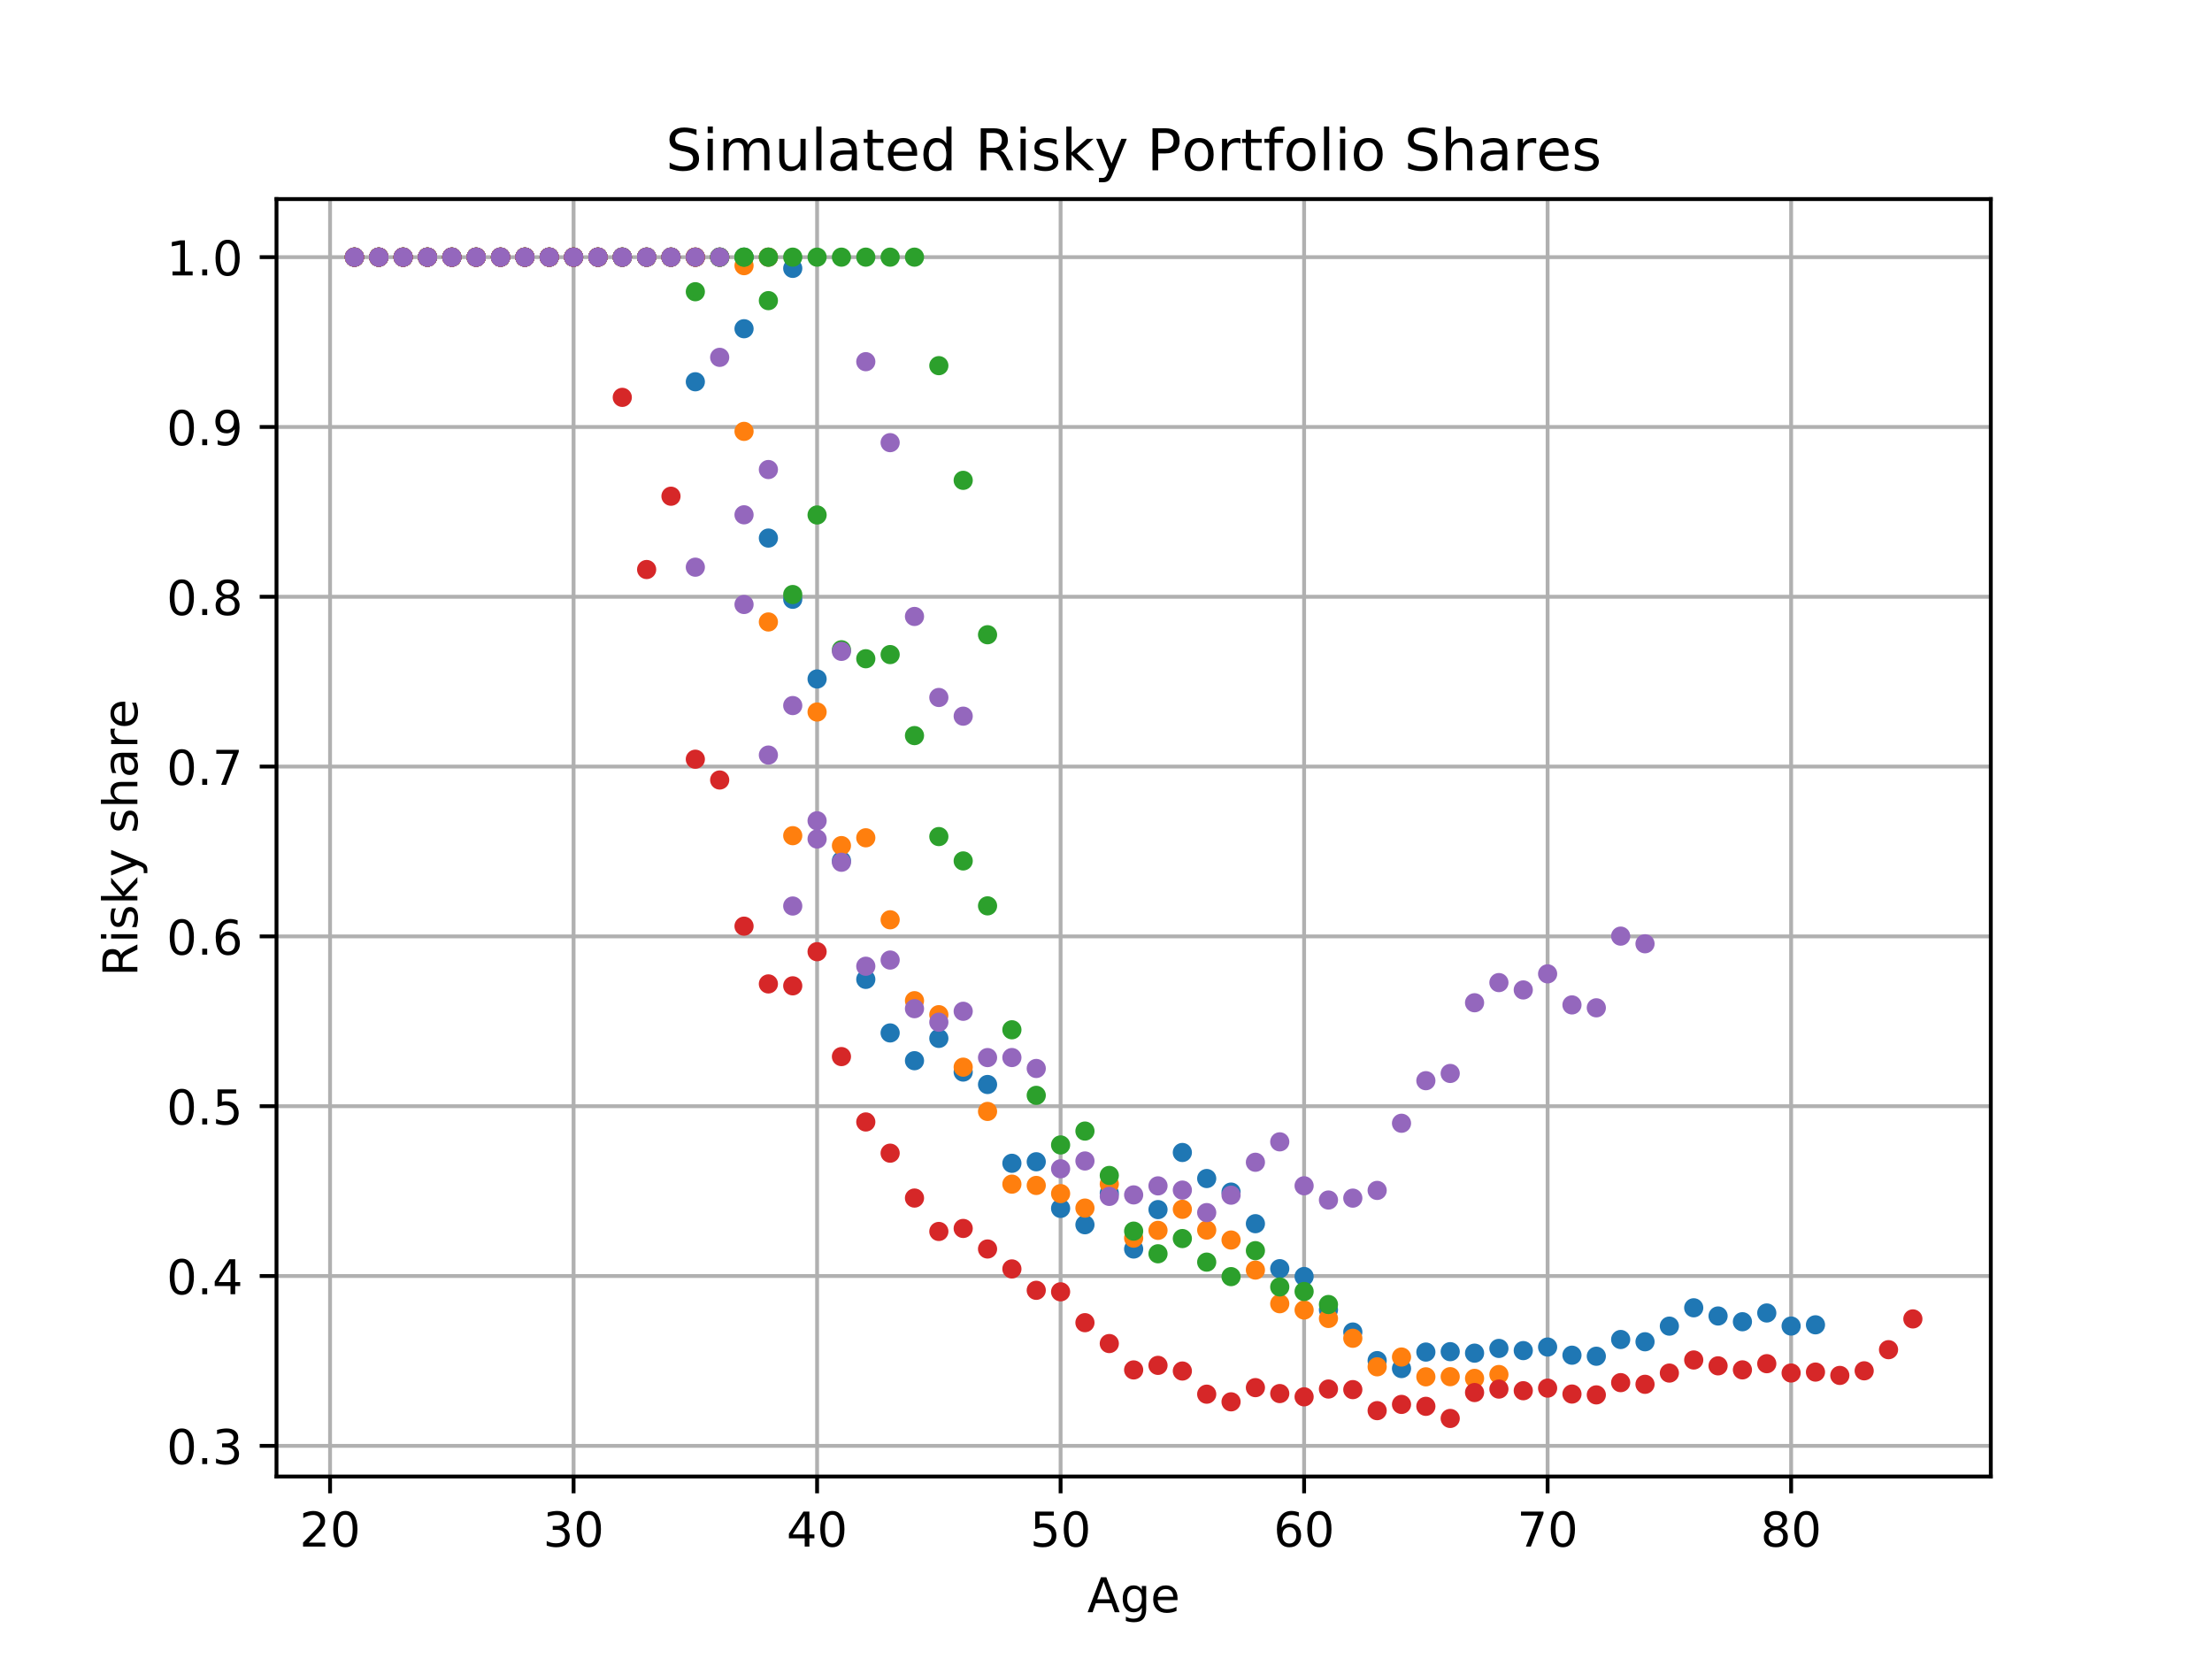 <?xml version="1.0" encoding="utf-8" standalone="no"?>
<!DOCTYPE svg PUBLIC "-//W3C//DTD SVG 1.1//EN"
  "http://www.w3.org/Graphics/SVG/1.1/DTD/svg11.dtd">
<!-- Created with matplotlib (https://matplotlib.org/) -->
<svg height="345.6pt" version="1.1" viewBox="0 0 460.8 345.6" width="460.8pt" xmlns="http://www.w3.org/2000/svg" xmlns:xlink="http://www.w3.org/1999/xlink">
 <defs>
  <style type="text/css">
*{stroke-linecap:butt;stroke-linejoin:round;}
  </style>
 </defs>
 <g id="figure_1">
  <g id="patch_1">
   <path d="M 0 345.6 
L 460.8 345.6 
L 460.8 0 
L 0 0 
z
" style="fill:#ffffff;"/>
  </g>
  <g id="axes_1">
   <g id="patch_2">
    <path d="M 57.6 307.584 
L 414.72 307.584 
L 414.72 41.472 
L 57.6 41.472 
z
" style="fill:#ffffff;"/>
   </g>
   <g id="matplotlib.axis_1">
    <g id="xtick_1">
     <g id="line2d_1">
      <path clip-path="url(#pf0cb07beae)" d="M 68.76 307.584 
L 68.76 41.472 
" style="fill:none;stroke:#b0b0b0;stroke-linecap:square;stroke-width:0.8;"/>
     </g>
     <g id="line2d_2">
      <defs>
       <path d="M 0 0 
L 0 3.5 
" id="mc37e2fcda6" style="stroke:#000000;stroke-width:0.8;"/>
      </defs>
      <g>
       <use style="stroke:#000000;stroke-width:0.8;" x="68.76" xlink:href="#mc37e2fcda6" y="307.584"/>
      </g>
     </g>
     <g id="text_1">
      <!-- 20 -->
      <defs>
       <path d="M 19.188 8.297 
L 53.609 8.297 
L 53.609 0 
L 7.328 0 
L 7.328 8.297 
Q 12.938 14.109 22.625 23.891 
Q 32.328 33.688 34.812 36.531 
Q 39.547 41.844 41.422 45.531 
Q 43.312 49.219 43.312 52.781 
Q 43.312 58.594 39.234 62.25 
Q 35.156 65.922 28.609 65.922 
Q 23.969 65.922 18.812 64.312 
Q 13.672 62.703 7.812 59.422 
L 7.812 69.391 
Q 13.766 71.781 18.938 73 
Q 24.125 74.219 28.422 74.219 
Q 39.75 74.219 46.484 68.547 
Q 53.219 62.891 53.219 53.422 
Q 53.219 48.922 51.531 44.891 
Q 49.859 40.875 45.406 35.406 
Q 44.188 33.984 37.641 27.219 
Q 31.109 20.453 19.188 8.297 
z
" id="DejaVuSans-50"/>
       <path d="M 31.781 66.406 
Q 24.172 66.406 20.328 58.906 
Q 16.5 51.422 16.5 36.375 
Q 16.5 21.391 20.328 13.891 
Q 24.172 6.391 31.781 6.391 
Q 39.453 6.391 43.281 13.891 
Q 47.125 21.391 47.125 36.375 
Q 47.125 51.422 43.281 58.906 
Q 39.453 66.406 31.781 66.406 
z
M 31.781 74.219 
Q 44.047 74.219 50.516 64.516 
Q 56.984 54.828 56.984 36.375 
Q 56.984 17.969 50.516 8.266 
Q 44.047 -1.422 31.781 -1.422 
Q 19.531 -1.422 13.062 8.266 
Q 6.594 17.969 6.594 36.375 
Q 6.594 54.828 13.062 64.516 
Q 19.531 74.219 31.781 74.219 
z
" id="DejaVuSans-48"/>
      </defs>
      <g transform="translate(62.398 322.182)scale(0.1 -0.1)">
       <use xlink:href="#DejaVuSans-50"/>
       <use x="63.623" xlink:href="#DejaVuSans-48"/>
      </g>
     </g>
    </g>
    <g id="xtick_2">
     <g id="line2d_3">
      <path clip-path="url(#pf0cb07beae)" d="M 119.487 307.584 
L 119.487 41.472 
" style="fill:none;stroke:#b0b0b0;stroke-linecap:square;stroke-width:0.8;"/>
     </g>
     <g id="line2d_4">
      <g>
       <use style="stroke:#000000;stroke-width:0.8;" x="119.487" xlink:href="#mc37e2fcda6" y="307.584"/>
      </g>
     </g>
     <g id="text_2">
      <!-- 30 -->
      <defs>
       <path d="M 40.578 39.312 
Q 47.656 37.797 51.625 33 
Q 55.609 28.219 55.609 21.188 
Q 55.609 10.406 48.188 4.484 
Q 40.766 -1.422 27.094 -1.422 
Q 22.516 -1.422 17.656 -0.516 
Q 12.797 0.391 7.625 2.203 
L 7.625 11.719 
Q 11.719 9.328 16.594 8.109 
Q 21.484 6.891 26.812 6.891 
Q 36.078 6.891 40.938 10.547 
Q 45.797 14.203 45.797 21.188 
Q 45.797 27.641 41.281 31.266 
Q 36.766 34.906 28.719 34.906 
L 20.219 34.906 
L 20.219 43.016 
L 29.109 43.016 
Q 36.375 43.016 40.234 45.922 
Q 44.094 48.828 44.094 54.297 
Q 44.094 59.906 40.109 62.906 
Q 36.141 65.922 28.719 65.922 
Q 24.656 65.922 20.016 65.031 
Q 15.375 64.156 9.812 62.312 
L 9.812 71.094 
Q 15.438 72.656 20.344 73.438 
Q 25.25 74.219 29.594 74.219 
Q 40.828 74.219 47.359 69.109 
Q 53.906 64.016 53.906 55.328 
Q 53.906 49.266 50.438 45.094 
Q 46.969 40.922 40.578 39.312 
z
" id="DejaVuSans-51"/>
      </defs>
      <g transform="translate(113.125 322.182)scale(0.1 -0.1)">
       <use xlink:href="#DejaVuSans-51"/>
       <use x="63.623" xlink:href="#DejaVuSans-48"/>
      </g>
     </g>
    </g>
    <g id="xtick_3">
     <g id="line2d_5">
      <path clip-path="url(#pf0cb07beae)" d="M 170.215 307.584 
L 170.215 41.472 
" style="fill:none;stroke:#b0b0b0;stroke-linecap:square;stroke-width:0.8;"/>
     </g>
     <g id="line2d_6">
      <g>
       <use style="stroke:#000000;stroke-width:0.8;" x="170.215" xlink:href="#mc37e2fcda6" y="307.584"/>
      </g>
     </g>
     <g id="text_3">
      <!-- 40 -->
      <defs>
       <path d="M 37.797 64.312 
L 12.891 25.391 
L 37.797 25.391 
z
M 35.203 72.906 
L 47.609 72.906 
L 47.609 25.391 
L 58.016 25.391 
L 58.016 17.188 
L 47.609 17.188 
L 47.609 0 
L 37.797 0 
L 37.797 17.188 
L 4.891 17.188 
L 4.891 26.703 
z
" id="DejaVuSans-52"/>
      </defs>
      <g transform="translate(163.852 322.182)scale(0.1 -0.1)">
       <use xlink:href="#DejaVuSans-52"/>
       <use x="63.623" xlink:href="#DejaVuSans-48"/>
      </g>
     </g>
    </g>
    <g id="xtick_4">
     <g id="line2d_7">
      <path clip-path="url(#pf0cb07beae)" d="M 220.942 307.584 
L 220.942 41.472 
" style="fill:none;stroke:#b0b0b0;stroke-linecap:square;stroke-width:0.8;"/>
     </g>
     <g id="line2d_8">
      <g>
       <use style="stroke:#000000;stroke-width:0.8;" x="220.942" xlink:href="#mc37e2fcda6" y="307.584"/>
      </g>
     </g>
     <g id="text_4">
      <!-- 50 -->
      <defs>
       <path d="M 10.797 72.906 
L 49.516 72.906 
L 49.516 64.594 
L 19.828 64.594 
L 19.828 46.734 
Q 21.969 47.469 24.109 47.828 
Q 26.266 48.188 28.422 48.188 
Q 40.625 48.188 47.75 41.5 
Q 54.891 34.812 54.891 23.391 
Q 54.891 11.625 47.562 5.094 
Q 40.234 -1.422 26.906 -1.422 
Q 22.312 -1.422 17.547 -0.641 
Q 12.797 0.141 7.719 1.703 
L 7.719 11.625 
Q 12.109 9.234 16.797 8.062 
Q 21.484 6.891 26.703 6.891 
Q 35.156 6.891 40.078 11.328 
Q 45.016 15.766 45.016 23.391 
Q 45.016 31 40.078 35.438 
Q 35.156 39.891 26.703 39.891 
Q 22.75 39.891 18.812 39.016 
Q 14.891 38.141 10.797 36.281 
z
" id="DejaVuSans-53"/>
      </defs>
      <g transform="translate(214.579 322.182)scale(0.1 -0.1)">
       <use xlink:href="#DejaVuSans-53"/>
       <use x="63.623" xlink:href="#DejaVuSans-48"/>
      </g>
     </g>
    </g>
    <g id="xtick_5">
     <g id="line2d_9">
      <path clip-path="url(#pf0cb07beae)" d="M 271.669 307.584 
L 271.669 41.472 
" style="fill:none;stroke:#b0b0b0;stroke-linecap:square;stroke-width:0.8;"/>
     </g>
     <g id="line2d_10">
      <g>
       <use style="stroke:#000000;stroke-width:0.8;" x="271.669" xlink:href="#mc37e2fcda6" y="307.584"/>
      </g>
     </g>
     <g id="text_5">
      <!-- 60 -->
      <defs>
       <path d="M 33.016 40.375 
Q 26.375 40.375 22.484 35.828 
Q 18.609 31.297 18.609 23.391 
Q 18.609 15.531 22.484 10.953 
Q 26.375 6.391 33.016 6.391 
Q 39.656 6.391 43.531 10.953 
Q 47.406 15.531 47.406 23.391 
Q 47.406 31.297 43.531 35.828 
Q 39.656 40.375 33.016 40.375 
z
M 52.594 71.297 
L 52.594 62.312 
Q 48.875 64.062 45.094 64.984 
Q 41.312 65.922 37.594 65.922 
Q 27.828 65.922 22.672 59.328 
Q 17.531 52.734 16.797 39.406 
Q 19.672 43.656 24.016 45.922 
Q 28.375 48.188 33.594 48.188 
Q 44.578 48.188 50.953 41.516 
Q 57.328 34.859 57.328 23.391 
Q 57.328 12.156 50.688 5.359 
Q 44.047 -1.422 33.016 -1.422 
Q 20.359 -1.422 13.672 8.266 
Q 6.984 17.969 6.984 36.375 
Q 6.984 53.656 15.188 63.938 
Q 23.391 74.219 37.203 74.219 
Q 40.922 74.219 44.703 73.484 
Q 48.484 72.75 52.594 71.297 
z
" id="DejaVuSans-54"/>
      </defs>
      <g transform="translate(265.307 322.182)scale(0.1 -0.1)">
       <use xlink:href="#DejaVuSans-54"/>
       <use x="63.623" xlink:href="#DejaVuSans-48"/>
      </g>
     </g>
    </g>
    <g id="xtick_6">
     <g id="line2d_11">
      <path clip-path="url(#pf0cb07beae)" d="M 322.396 307.584 
L 322.396 41.472 
" style="fill:none;stroke:#b0b0b0;stroke-linecap:square;stroke-width:0.8;"/>
     </g>
     <g id="line2d_12">
      <g>
       <use style="stroke:#000000;stroke-width:0.8;" x="322.396" xlink:href="#mc37e2fcda6" y="307.584"/>
      </g>
     </g>
     <g id="text_6">
      <!-- 70 -->
      <defs>
       <path d="M 8.203 72.906 
L 55.078 72.906 
L 55.078 68.703 
L 28.609 0 
L 18.312 0 
L 43.219 64.594 
L 8.203 64.594 
z
" id="DejaVuSans-55"/>
      </defs>
      <g transform="translate(316.034 322.182)scale(0.1 -0.1)">
       <use xlink:href="#DejaVuSans-55"/>
       <use x="63.623" xlink:href="#DejaVuSans-48"/>
      </g>
     </g>
    </g>
    <g id="xtick_7">
     <g id="line2d_13">
      <path clip-path="url(#pf0cb07beae)" d="M 373.124 307.584 
L 373.124 41.472 
" style="fill:none;stroke:#b0b0b0;stroke-linecap:square;stroke-width:0.8;"/>
     </g>
     <g id="line2d_14">
      <g>
       <use style="stroke:#000000;stroke-width:0.8;" x="373.124" xlink:href="#mc37e2fcda6" y="307.584"/>
      </g>
     </g>
     <g id="text_7">
      <!-- 80 -->
      <defs>
       <path d="M 31.781 34.625 
Q 24.75 34.625 20.719 30.859 
Q 16.703 27.094 16.703 20.516 
Q 16.703 13.922 20.719 10.156 
Q 24.75 6.391 31.781 6.391 
Q 38.812 6.391 42.859 10.172 
Q 46.922 13.969 46.922 20.516 
Q 46.922 27.094 42.891 30.859 
Q 38.875 34.625 31.781 34.625 
z
M 21.922 38.812 
Q 15.578 40.375 12.031 44.719 
Q 8.5 49.078 8.5 55.328 
Q 8.5 64.062 14.719 69.141 
Q 20.953 74.219 31.781 74.219 
Q 42.672 74.219 48.875 69.141 
Q 55.078 64.062 55.078 55.328 
Q 55.078 49.078 51.531 44.719 
Q 48 40.375 41.703 38.812 
Q 48.828 37.156 52.797 32.312 
Q 56.781 27.484 56.781 20.516 
Q 56.781 9.906 50.312 4.234 
Q 43.844 -1.422 31.781 -1.422 
Q 19.734 -1.422 13.25 4.234 
Q 6.781 9.906 6.781 20.516 
Q 6.781 27.484 10.781 32.312 
Q 14.797 37.156 21.922 38.812 
z
M 18.312 54.391 
Q 18.312 48.734 21.844 45.562 
Q 25.391 42.391 31.781 42.391 
Q 38.141 42.391 41.719 45.562 
Q 45.312 48.734 45.312 54.391 
Q 45.312 60.062 41.719 63.234 
Q 38.141 66.406 31.781 66.406 
Q 25.391 66.406 21.844 63.234 
Q 18.312 60.062 18.312 54.391 
z
" id="DejaVuSans-56"/>
      </defs>
      <g transform="translate(366.761 322.182)scale(0.1 -0.1)">
       <use xlink:href="#DejaVuSans-56"/>
       <use x="63.623" xlink:href="#DejaVuSans-48"/>
      </g>
     </g>
    </g>
    <g id="text_8">
     <!-- Age -->
     <defs>
      <path d="M 34.188 63.188 
L 20.797 26.906 
L 47.609 26.906 
z
M 28.609 72.906 
L 39.797 72.906 
L 67.578 0 
L 57.328 0 
L 50.688 18.703 
L 17.828 18.703 
L 11.188 0 
L 0.781 0 
z
" id="DejaVuSans-65"/>
      <path d="M 45.406 27.984 
Q 45.406 37.75 41.375 43.109 
Q 37.359 48.484 30.078 48.484 
Q 22.859 48.484 18.828 43.109 
Q 14.797 37.75 14.797 27.984 
Q 14.797 18.266 18.828 12.891 
Q 22.859 7.516 30.078 7.516 
Q 37.359 7.516 41.375 12.891 
Q 45.406 18.266 45.406 27.984 
z
M 54.391 6.781 
Q 54.391 -7.172 48.188 -13.984 
Q 42 -20.797 29.203 -20.797 
Q 24.469 -20.797 20.266 -20.094 
Q 16.062 -19.391 12.109 -17.922 
L 12.109 -9.188 
Q 16.062 -11.328 19.922 -12.344 
Q 23.781 -13.375 27.781 -13.375 
Q 36.625 -13.375 41.016 -8.766 
Q 45.406 -4.156 45.406 5.172 
L 45.406 9.625 
Q 42.625 4.781 38.281 2.391 
Q 33.938 0 27.875 0 
Q 17.828 0 11.672 7.656 
Q 5.516 15.328 5.516 27.984 
Q 5.516 40.672 11.672 48.328 
Q 17.828 56 27.875 56 
Q 33.938 56 38.281 53.609 
Q 42.625 51.219 45.406 46.391 
L 45.406 54.688 
L 54.391 54.688 
z
" id="DejaVuSans-103"/>
      <path d="M 56.203 29.594 
L 56.203 25.203 
L 14.891 25.203 
Q 15.484 15.922 20.484 11.062 
Q 25.484 6.203 34.422 6.203 
Q 39.594 6.203 44.453 7.469 
Q 49.312 8.734 54.109 11.281 
L 54.109 2.781 
Q 49.266 0.734 44.188 -0.344 
Q 39.109 -1.422 33.891 -1.422 
Q 20.797 -1.422 13.156 6.188 
Q 5.516 13.812 5.516 26.812 
Q 5.516 40.234 12.766 48.109 
Q 20.016 56 32.328 56 
Q 43.359 56 49.781 48.891 
Q 56.203 41.797 56.203 29.594 
z
M 47.219 32.234 
Q 47.125 39.594 43.094 43.984 
Q 39.062 48.391 32.422 48.391 
Q 24.906 48.391 20.391 44.141 
Q 15.875 39.891 15.188 32.172 
z
" id="DejaVuSans-101"/>
     </defs>
     <g transform="translate(226.489 335.861)scale(0.1 -0.1)">
      <use xlink:href="#DejaVuSans-65"/>
      <use x="68.408" xlink:href="#DejaVuSans-103"/>
      <use x="131.885" xlink:href="#DejaVuSans-101"/>
     </g>
    </g>
   </g>
   <g id="matplotlib.axis_2">
    <g id="ytick_1">
     <g id="line2d_15">
      <path clip-path="url(#pf0cb07beae)" d="M 57.6 301.193 
L 414.72 301.193 
" style="fill:none;stroke:#b0b0b0;stroke-linecap:square;stroke-width:0.8;"/>
     </g>
     <g id="line2d_16">
      <defs>
       <path d="M 0 0 
L -3.5 0 
" id="m7be23f5cd0" style="stroke:#000000;stroke-width:0.8;"/>
      </defs>
      <g>
       <use style="stroke:#000000;stroke-width:0.8;" x="57.6" xlink:href="#m7be23f5cd0" y="301.193"/>
      </g>
     </g>
     <g id="text_9">
      <!-- 0.3 -->
      <defs>
       <path d="M 10.688 12.406 
L 21 12.406 
L 21 0 
L 10.688 0 
z
" id="DejaVuSans-46"/>
      </defs>
      <g transform="translate(34.697 304.993)scale(0.1 -0.1)">
       <use xlink:href="#DejaVuSans-48"/>
       <use x="63.623" xlink:href="#DejaVuSans-46"/>
       <use x="95.41" xlink:href="#DejaVuSans-51"/>
      </g>
     </g>
    </g>
    <g id="ytick_2">
     <g id="line2d_17">
      <path clip-path="url(#pf0cb07beae)" d="M 57.6 265.818 
L 414.72 265.818 
" style="fill:none;stroke:#b0b0b0;stroke-linecap:square;stroke-width:0.8;"/>
     </g>
     <g id="line2d_18">
      <g>
       <use style="stroke:#000000;stroke-width:0.8;" x="57.6" xlink:href="#m7be23f5cd0" y="265.818"/>
      </g>
     </g>
     <g id="text_10">
      <!-- 0.4 -->
      <g transform="translate(34.697 269.617)scale(0.1 -0.1)">
       <use xlink:href="#DejaVuSans-48"/>
       <use x="63.623" xlink:href="#DejaVuSans-46"/>
       <use x="95.41" xlink:href="#DejaVuSans-52"/>
      </g>
     </g>
    </g>
    <g id="ytick_3">
     <g id="line2d_19">
      <path clip-path="url(#pf0cb07beae)" d="M 57.6 230.443 
L 414.72 230.443 
" style="fill:none;stroke:#b0b0b0;stroke-linecap:square;stroke-width:0.8;"/>
     </g>
     <g id="line2d_20">
      <g>
       <use style="stroke:#000000;stroke-width:0.8;" x="57.6" xlink:href="#m7be23f5cd0" y="230.443"/>
      </g>
     </g>
     <g id="text_11">
      <!-- 0.5 -->
      <g transform="translate(34.697 234.242)scale(0.1 -0.1)">
       <use xlink:href="#DejaVuSans-48"/>
       <use x="63.623" xlink:href="#DejaVuSans-46"/>
       <use x="95.41" xlink:href="#DejaVuSans-53"/>
      </g>
     </g>
    </g>
    <g id="ytick_4">
     <g id="line2d_21">
      <path clip-path="url(#pf0cb07beae)" d="M 57.6 195.068 
L 414.72 195.068 
" style="fill:none;stroke:#b0b0b0;stroke-linecap:square;stroke-width:0.8;"/>
     </g>
     <g id="line2d_22">
      <g>
       <use style="stroke:#000000;stroke-width:0.8;" x="57.6" xlink:href="#m7be23f5cd0" y="195.068"/>
      </g>
     </g>
     <g id="text_12">
      <!-- 0.6 -->
      <g transform="translate(34.697 198.867)scale(0.1 -0.1)">
       <use xlink:href="#DejaVuSans-48"/>
       <use x="63.623" xlink:href="#DejaVuSans-46"/>
       <use x="95.41" xlink:href="#DejaVuSans-54"/>
      </g>
     </g>
    </g>
    <g id="ytick_5">
     <g id="line2d_23">
      <path clip-path="url(#pf0cb07beae)" d="M 57.6 159.693 
L 414.72 159.693 
" style="fill:none;stroke:#b0b0b0;stroke-linecap:square;stroke-width:0.8;"/>
     </g>
     <g id="line2d_24">
      <g>
       <use style="stroke:#000000;stroke-width:0.8;" x="57.6" xlink:href="#m7be23f5cd0" y="159.693"/>
      </g>
     </g>
     <g id="text_13">
      <!-- 0.7 -->
      <g transform="translate(34.697 163.492)scale(0.1 -0.1)">
       <use xlink:href="#DejaVuSans-48"/>
       <use x="63.623" xlink:href="#DejaVuSans-46"/>
       <use x="95.41" xlink:href="#DejaVuSans-55"/>
      </g>
     </g>
    </g>
    <g id="ytick_6">
     <g id="line2d_25">
      <path clip-path="url(#pf0cb07beae)" d="M 57.6 124.318 
L 414.72 124.318 
" style="fill:none;stroke:#b0b0b0;stroke-linecap:square;stroke-width:0.8;"/>
     </g>
     <g id="line2d_26">
      <g>
       <use style="stroke:#000000;stroke-width:0.8;" x="57.6" xlink:href="#m7be23f5cd0" y="124.318"/>
      </g>
     </g>
     <g id="text_14">
      <!-- 0.8 -->
      <g transform="translate(34.697 128.117)scale(0.1 -0.1)">
       <use xlink:href="#DejaVuSans-48"/>
       <use x="63.623" xlink:href="#DejaVuSans-46"/>
       <use x="95.41" xlink:href="#DejaVuSans-56"/>
      </g>
     </g>
    </g>
    <g id="ytick_7">
     <g id="line2d_27">
      <path clip-path="url(#pf0cb07beae)" d="M 57.6 88.943 
L 414.72 88.943 
" style="fill:none;stroke:#b0b0b0;stroke-linecap:square;stroke-width:0.8;"/>
     </g>
     <g id="line2d_28">
      <g>
       <use style="stroke:#000000;stroke-width:0.8;" x="57.6" xlink:href="#m7be23f5cd0" y="88.943"/>
      </g>
     </g>
     <g id="text_15">
      <!-- 0.9 -->
      <defs>
       <path d="M 10.984 1.516 
L 10.984 10.5 
Q 14.703 8.734 18.5 7.812 
Q 22.312 6.891 25.984 6.891 
Q 35.75 6.891 40.891 13.453 
Q 46.047 20.016 46.781 33.406 
Q 43.953 29.203 39.594 26.953 
Q 35.25 24.703 29.984 24.703 
Q 19.047 24.703 12.672 31.312 
Q 6.297 37.938 6.297 49.422 
Q 6.297 60.641 12.938 67.422 
Q 19.578 74.219 30.609 74.219 
Q 43.266 74.219 49.922 64.516 
Q 56.594 54.828 56.594 36.375 
Q 56.594 19.141 48.406 8.859 
Q 40.234 -1.422 26.422 -1.422 
Q 22.703 -1.422 18.891 -0.688 
Q 15.094 0.047 10.984 1.516 
z
M 30.609 32.422 
Q 37.25 32.422 41.125 36.953 
Q 45.016 41.5 45.016 49.422 
Q 45.016 57.281 41.125 61.844 
Q 37.25 66.406 30.609 66.406 
Q 23.969 66.406 20.094 61.844 
Q 16.219 57.281 16.219 49.422 
Q 16.219 41.5 20.094 36.953 
Q 23.969 32.422 30.609 32.422 
z
" id="DejaVuSans-57"/>
      </defs>
      <g transform="translate(34.697 92.742)scale(0.1 -0.1)">
       <use xlink:href="#DejaVuSans-48"/>
       <use x="63.623" xlink:href="#DejaVuSans-46"/>
       <use x="95.41" xlink:href="#DejaVuSans-57"/>
      </g>
     </g>
    </g>
    <g id="ytick_8">
     <g id="line2d_29">
      <path clip-path="url(#pf0cb07beae)" d="M 57.6 53.568 
L 414.72 53.568 
" style="fill:none;stroke:#b0b0b0;stroke-linecap:square;stroke-width:0.8;"/>
     </g>
     <g id="line2d_30">
      <g>
       <use style="stroke:#000000;stroke-width:0.8;" x="57.6" xlink:href="#m7be23f5cd0" y="53.568"/>
      </g>
     </g>
     <g id="text_16">
      <!-- 1.0 -->
      <defs>
       <path d="M 12.406 8.297 
L 28.516 8.297 
L 28.516 63.922 
L 10.984 60.406 
L 10.984 69.391 
L 28.422 72.906 
L 38.281 72.906 
L 38.281 8.297 
L 54.391 8.297 
L 54.391 0 
L 12.406 0 
z
" id="DejaVuSans-49"/>
      </defs>
      <g transform="translate(34.697 57.367)scale(0.1 -0.1)">
       <use xlink:href="#DejaVuSans-49"/>
       <use x="63.623" xlink:href="#DejaVuSans-46"/>
       <use x="95.41" xlink:href="#DejaVuSans-48"/>
      </g>
     </g>
    </g>
    <g id="text_17">
     <!-- Risky share -->
     <defs>
      <path d="M 44.391 34.188 
Q 47.562 33.109 50.562 29.594 
Q 53.562 26.078 56.594 19.922 
L 66.609 0 
L 56 0 
L 46.688 18.703 
Q 43.062 26.031 39.672 28.422 
Q 36.281 30.812 30.422 30.812 
L 19.672 30.812 
L 19.672 0 
L 9.812 0 
L 9.812 72.906 
L 32.078 72.906 
Q 44.578 72.906 50.734 67.672 
Q 56.891 62.453 56.891 51.906 
Q 56.891 45.016 53.688 40.469 
Q 50.484 35.938 44.391 34.188 
z
M 19.672 64.797 
L 19.672 38.922 
L 32.078 38.922 
Q 39.203 38.922 42.844 42.219 
Q 46.484 45.516 46.484 51.906 
Q 46.484 58.297 42.844 61.547 
Q 39.203 64.797 32.078 64.797 
z
" id="DejaVuSans-82"/>
      <path d="M 9.422 54.688 
L 18.406 54.688 
L 18.406 0 
L 9.422 0 
z
M 9.422 75.984 
L 18.406 75.984 
L 18.406 64.594 
L 9.422 64.594 
z
" id="DejaVuSans-105"/>
      <path d="M 44.281 53.078 
L 44.281 44.578 
Q 40.484 46.531 36.375 47.5 
Q 32.281 48.484 27.875 48.484 
Q 21.188 48.484 17.844 46.438 
Q 14.5 44.391 14.5 40.281 
Q 14.5 37.156 16.891 35.375 
Q 19.281 33.594 26.516 31.984 
L 29.594 31.297 
Q 39.156 29.25 43.188 25.516 
Q 47.219 21.781 47.219 15.094 
Q 47.219 7.469 41.188 3.016 
Q 35.156 -1.422 24.609 -1.422 
Q 20.219 -1.422 15.453 -0.562 
Q 10.688 0.297 5.422 2 
L 5.422 11.281 
Q 10.406 8.688 15.234 7.391 
Q 20.062 6.109 24.812 6.109 
Q 31.156 6.109 34.562 8.281 
Q 37.984 10.453 37.984 14.406 
Q 37.984 18.062 35.516 20.016 
Q 33.062 21.969 24.703 23.781 
L 21.578 24.516 
Q 13.234 26.266 9.516 29.906 
Q 5.812 33.547 5.812 39.891 
Q 5.812 47.609 11.281 51.797 
Q 16.75 56 26.812 56 
Q 31.781 56 36.172 55.266 
Q 40.578 54.547 44.281 53.078 
z
" id="DejaVuSans-115"/>
      <path d="M 9.078 75.984 
L 18.109 75.984 
L 18.109 31.109 
L 44.922 54.688 
L 56.391 54.688 
L 27.391 29.109 
L 57.625 0 
L 45.906 0 
L 18.109 26.703 
L 18.109 0 
L 9.078 0 
z
" id="DejaVuSans-107"/>
      <path d="M 32.172 -5.078 
Q 28.375 -14.844 24.75 -17.812 
Q 21.141 -20.797 15.094 -20.797 
L 7.906 -20.797 
L 7.906 -13.281 
L 13.188 -13.281 
Q 16.891 -13.281 18.938 -11.516 
Q 21 -9.766 23.484 -3.219 
L 25.094 0.875 
L 2.984 54.688 
L 12.5 54.688 
L 29.594 11.922 
L 46.688 54.688 
L 56.203 54.688 
z
" id="DejaVuSans-121"/>
      <path id="DejaVuSans-32"/>
      <path d="M 54.891 33.016 
L 54.891 0 
L 45.906 0 
L 45.906 32.719 
Q 45.906 40.484 42.875 44.328 
Q 39.844 48.188 33.797 48.188 
Q 26.516 48.188 22.312 43.547 
Q 18.109 38.922 18.109 30.906 
L 18.109 0 
L 9.078 0 
L 9.078 75.984 
L 18.109 75.984 
L 18.109 46.188 
Q 21.344 51.125 25.703 53.562 
Q 30.078 56 35.797 56 
Q 45.219 56 50.047 50.172 
Q 54.891 44.344 54.891 33.016 
z
" id="DejaVuSans-104"/>
      <path d="M 34.281 27.484 
Q 23.391 27.484 19.188 25 
Q 14.984 22.516 14.984 16.5 
Q 14.984 11.719 18.141 8.906 
Q 21.297 6.109 26.703 6.109 
Q 34.188 6.109 38.703 11.406 
Q 43.219 16.703 43.219 25.484 
L 43.219 27.484 
z
M 52.203 31.203 
L 52.203 0 
L 43.219 0 
L 43.219 8.297 
Q 40.141 3.328 35.547 0.953 
Q 30.953 -1.422 24.312 -1.422 
Q 15.922 -1.422 10.953 3.297 
Q 6 8.016 6 15.922 
Q 6 25.141 12.172 29.828 
Q 18.359 34.516 30.609 34.516 
L 43.219 34.516 
L 43.219 35.406 
Q 43.219 41.609 39.141 45 
Q 35.062 48.391 27.688 48.391 
Q 23 48.391 18.547 47.266 
Q 14.109 46.141 10.016 43.891 
L 10.016 52.203 
Q 14.938 54.109 19.578 55.047 
Q 24.219 56 28.609 56 
Q 40.484 56 46.344 49.844 
Q 52.203 43.703 52.203 31.203 
z
" id="DejaVuSans-97"/>
      <path d="M 41.109 46.297 
Q 39.594 47.172 37.812 47.578 
Q 36.031 48 33.891 48 
Q 26.266 48 22.188 43.047 
Q 18.109 38.094 18.109 28.812 
L 18.109 0 
L 9.078 0 
L 9.078 54.688 
L 18.109 54.688 
L 18.109 46.188 
Q 20.953 51.172 25.484 53.578 
Q 30.031 56 36.531 56 
Q 37.453 56 38.578 55.875 
Q 39.703 55.766 41.062 55.516 
z
" id="DejaVuSans-114"/>
     </defs>
     <g transform="translate(28.617 203.405)rotate(-90)scale(0.1 -0.1)">
      <use xlink:href="#DejaVuSans-82"/>
      <use x="69.482" xlink:href="#DejaVuSans-105"/>
      <use x="97.266" xlink:href="#DejaVuSans-115"/>
      <use x="149.365" xlink:href="#DejaVuSans-107"/>
      <use x="207.229" xlink:href="#DejaVuSans-121"/>
      <use x="266.408" xlink:href="#DejaVuSans-32"/>
      <use x="298.195" xlink:href="#DejaVuSans-115"/>
      <use x="350.295" xlink:href="#DejaVuSans-104"/>
      <use x="413.674" xlink:href="#DejaVuSans-97"/>
      <use x="474.953" xlink:href="#DejaVuSans-114"/>
      <use x="516.035" xlink:href="#DejaVuSans-101"/>
     </g>
    </g>
   </g>
   <g id="line2d_31">
    <defs>
     <path d="M 0 1.5 
C 0.398 1.5 0.779 1.342 1.061 1.061 
C 1.342 0.779 1.5 0.398 1.5 0 
C 1.5 -0.398 1.342 -0.779 1.061 -1.061 
C 0.779 -1.342 0.398 -1.5 0 -1.5 
C -0.398 -1.5 -0.779 -1.342 -1.061 -1.061 
C -1.342 -0.779 -1.5 -0.398 -1.5 0 
C -1.5 0.398 -1.342 0.779 -1.061 1.061 
C -0.779 1.342 -0.398 1.5 0 1.5 
z
" id="mb8a27de593" style="stroke:#1f77b4;"/>
    </defs>
    <g clip-path="url(#pf0cb07beae)">
     <use style="fill:#1f77b4;stroke:#1f77b4;" x="73.833" xlink:href="#mb8a27de593" y="53.568"/>
     <use style="fill:#1f77b4;stroke:#1f77b4;" x="78.905" xlink:href="#mb8a27de593" y="53.568"/>
     <use style="fill:#1f77b4;stroke:#1f77b4;" x="83.978" xlink:href="#mb8a27de593" y="53.568"/>
     <use style="fill:#1f77b4;stroke:#1f77b4;" x="89.051" xlink:href="#mb8a27de593" y="53.568"/>
     <use style="fill:#1f77b4;stroke:#1f77b4;" x="94.124" xlink:href="#mb8a27de593" y="53.568"/>
     <use style="fill:#1f77b4;stroke:#1f77b4;" x="99.196" xlink:href="#mb8a27de593" y="53.568"/>
     <use style="fill:#1f77b4;stroke:#1f77b4;" x="104.269" xlink:href="#mb8a27de593" y="53.568"/>
     <use style="fill:#1f77b4;stroke:#1f77b4;" x="109.342" xlink:href="#mb8a27de593" y="53.568"/>
     <use style="fill:#1f77b4;stroke:#1f77b4;" x="114.415" xlink:href="#mb8a27de593" y="53.568"/>
     <use style="fill:#1f77b4;stroke:#1f77b4;" x="119.487" xlink:href="#mb8a27de593" y="53.568"/>
     <use style="fill:#1f77b4;stroke:#1f77b4;" x="124.56" xlink:href="#mb8a27de593" y="53.568"/>
     <use style="fill:#1f77b4;stroke:#1f77b4;" x="129.633" xlink:href="#mb8a27de593" y="53.568"/>
     <use style="fill:#1f77b4;stroke:#1f77b4;" x="134.705" xlink:href="#mb8a27de593" y="53.568"/>
     <use style="fill:#1f77b4;stroke:#1f77b4;" x="139.778" xlink:href="#mb8a27de593" y="53.568"/>
     <use style="fill:#1f77b4;stroke:#1f77b4;" x="144.851" xlink:href="#mb8a27de593" y="79.53"/>
     <use style="fill:#1f77b4;stroke:#1f77b4;" x="149.924" xlink:href="#mb8a27de593" y="53.568"/>
     <use style="fill:#1f77b4;stroke:#1f77b4;" x="154.996" xlink:href="#mb8a27de593" y="68.482"/>
     <use style="fill:#1f77b4;stroke:#1f77b4;" x="160.069" xlink:href="#mb8a27de593" y="112.09"/>
     <use style="fill:#1f77b4;stroke:#1f77b4;" x="165.142" xlink:href="#mb8a27de593" y="124.842"/>
     <use style="fill:#1f77b4;stroke:#1f77b4;" x="170.215" xlink:href="#mb8a27de593" y="141.445"/>
     <use style="fill:#1f77b4;stroke:#1f77b4;" x="175.287" xlink:href="#mb8a27de593" y="179.299"/>
     <use style="fill:#1f77b4;stroke:#1f77b4;" x="180.36" xlink:href="#mb8a27de593" y="204.021"/>
     <use style="fill:#1f77b4;stroke:#1f77b4;" x="185.433" xlink:href="#mb8a27de593" y="215.179"/>
     <use style="fill:#1f77b4;stroke:#1f77b4;" x="190.505" xlink:href="#mb8a27de593" y="220.964"/>
     <use style="fill:#1f77b4;stroke:#1f77b4;" x="195.578" xlink:href="#mb8a27de593" y="216.316"/>
     <use style="fill:#1f77b4;stroke:#1f77b4;" x="200.651" xlink:href="#mb8a27de593" y="223.327"/>
     <use style="fill:#1f77b4;stroke:#1f77b4;" x="205.724" xlink:href="#mb8a27de593" y="225.921"/>
     <use style="fill:#1f77b4;stroke:#1f77b4;" x="210.796" xlink:href="#mb8a27de593" y="242.335"/>
     <use style="fill:#1f77b4;stroke:#1f77b4;" x="215.869" xlink:href="#mb8a27de593" y="242.016"/>
     <use style="fill:#1f77b4;stroke:#1f77b4;" x="220.942" xlink:href="#mb8a27de593" y="251.732"/>
     <use style="fill:#1f77b4;stroke:#1f77b4;" x="226.015" xlink:href="#mb8a27de593" y="255.137"/>
     <use style="fill:#1f77b4;stroke:#1f77b4;" x="231.087" xlink:href="#mb8a27de593" y="248.582"/>
     <use style="fill:#1f77b4;stroke:#1f77b4;" x="236.16" xlink:href="#mb8a27de593" y="260.191"/>
     <use style="fill:#1f77b4;stroke:#1f77b4;" x="241.233" xlink:href="#mb8a27de593" y="251.98"/>
     <use style="fill:#1f77b4;stroke:#1f77b4;" x="246.305" xlink:href="#mb8a27de593" y="240.083"/>
     <use style="fill:#1f77b4;stroke:#1f77b4;" x="251.378" xlink:href="#mb8a27de593" y="245.508"/>
     <use style="fill:#1f77b4;stroke:#1f77b4;" x="256.451" xlink:href="#mb8a27de593" y="248.333"/>
     <use style="fill:#1f77b4;stroke:#1f77b4;" x="261.524" xlink:href="#mb8a27de593" y="254.918"/>
     <use style="fill:#1f77b4;stroke:#1f77b4;" x="266.596" xlink:href="#mb8a27de593" y="264.288"/>
     <use style="fill:#1f77b4;stroke:#1f77b4;" x="271.669" xlink:href="#mb8a27de593" y="265.919"/>
     <use style="fill:#1f77b4;stroke:#1f77b4;" x="276.742" xlink:href="#mb8a27de593" y="272.851"/>
     <use style="fill:#1f77b4;stroke:#1f77b4;" x="281.815" xlink:href="#mb8a27de593" y="277.484"/>
     <use style="fill:#1f77b4;stroke:#1f77b4;" x="286.887" xlink:href="#mb8a27de593" y="283.44"/>
     <use style="fill:#1f77b4;stroke:#1f77b4;" x="291.96" xlink:href="#mb8a27de593" y="285.097"/>
     <use style="fill:#1f77b4;stroke:#1f77b4;" x="297.033" xlink:href="#mb8a27de593" y="281.661"/>
     <use style="fill:#1f77b4;stroke:#1f77b4;" x="302.105" xlink:href="#mb8a27de593" y="281.578"/>
     <use style="fill:#1f77b4;stroke:#1f77b4;" x="307.178" xlink:href="#mb8a27de593" y="281.885"/>
     <use style="fill:#1f77b4;stroke:#1f77b4;" x="312.251" xlink:href="#mb8a27de593" y="280.9"/>
     <use style="fill:#1f77b4;stroke:#1f77b4;" x="317.324" xlink:href="#mb8a27de593" y="281.356"/>
     <use style="fill:#1f77b4;stroke:#1f77b4;" x="322.396" xlink:href="#mb8a27de593" y="280.611"/>
     <use style="fill:#1f77b4;stroke:#1f77b4;" x="327.469" xlink:href="#mb8a27de593" y="282.313"/>
     <use style="fill:#1f77b4;stroke:#1f77b4;" x="332.542" xlink:href="#mb8a27de593" y="282.531"/>
     <use style="fill:#1f77b4;stroke:#1f77b4;" x="337.615" xlink:href="#mb8a27de593" y="279.04"/>
     <use style="fill:#1f77b4;stroke:#1f77b4;" x="342.687" xlink:href="#mb8a27de593" y="279.515"/>
     <use style="fill:#1f77b4;stroke:#1f77b4;" x="347.76" xlink:href="#mb8a27de593" y="276.258"/>
     <use style="fill:#1f77b4;stroke:#1f77b4;" x="352.833" xlink:href="#mb8a27de593" y="272.437"/>
     <use style="fill:#1f77b4;stroke:#1f77b4;" x="357.905" xlink:href="#mb8a27de593" y="274.146"/>
     <use style="fill:#1f77b4;stroke:#1f77b4;" x="362.978" xlink:href="#mb8a27de593" y="275.341"/>
     <use style="fill:#1f77b4;stroke:#1f77b4;" x="368.051" xlink:href="#mb8a27de593" y="273.517"/>
     <use style="fill:#1f77b4;stroke:#1f77b4;" x="373.124" xlink:href="#mb8a27de593" y="276.241"/>
     <use style="fill:#1f77b4;stroke:#1f77b4;" x="378.196" xlink:href="#mb8a27de593" y="275.983"/>
     <use style="fill:#1f77b4;stroke:#1f77b4;" x="73.833" xlink:href="#mb8a27de593" y="53.568"/>
     <use style="fill:#1f77b4;stroke:#1f77b4;" x="78.905" xlink:href="#mb8a27de593" y="53.568"/>
     <use style="fill:#1f77b4;stroke:#1f77b4;" x="83.978" xlink:href="#mb8a27de593" y="53.568"/>
     <use style="fill:#1f77b4;stroke:#1f77b4;" x="89.051" xlink:href="#mb8a27de593" y="53.568"/>
     <use style="fill:#1f77b4;stroke:#1f77b4;" x="94.124" xlink:href="#mb8a27de593" y="53.568"/>
     <use style="fill:#1f77b4;stroke:#1f77b4;" x="99.196" xlink:href="#mb8a27de593" y="53.568"/>
     <use style="fill:#1f77b4;stroke:#1f77b4;" x="104.269" xlink:href="#mb8a27de593" y="53.568"/>
     <use style="fill:#1f77b4;stroke:#1f77b4;" x="109.342" xlink:href="#mb8a27de593" y="53.568"/>
     <use style="fill:#1f77b4;stroke:#1f77b4;" x="114.415" xlink:href="#mb8a27de593" y="53.568"/>
     <use style="fill:#1f77b4;stroke:#1f77b4;" x="119.487" xlink:href="#mb8a27de593" y="53.568"/>
     <use style="fill:#1f77b4;stroke:#1f77b4;" x="124.56" xlink:href="#mb8a27de593" y="53.568"/>
     <use style="fill:#1f77b4;stroke:#1f77b4;" x="129.633" xlink:href="#mb8a27de593" y="53.568"/>
     <use style="fill:#1f77b4;stroke:#1f77b4;" x="134.705" xlink:href="#mb8a27de593" y="53.568"/>
     <use style="fill:#1f77b4;stroke:#1f77b4;" x="139.778" xlink:href="#mb8a27de593" y="53.568"/>
     <use style="fill:#1f77b4;stroke:#1f77b4;" x="144.851" xlink:href="#mb8a27de593" y="53.568"/>
     <use style="fill:#1f77b4;stroke:#1f77b4;" x="149.924" xlink:href="#mb8a27de593" y="53.568"/>
     <use style="fill:#1f77b4;stroke:#1f77b4;" x="154.996" xlink:href="#mb8a27de593" y="53.568"/>
     <use style="fill:#1f77b4;stroke:#1f77b4;" x="160.069" xlink:href="#mb8a27de593" y="53.568"/>
     <use style="fill:#1f77b4;stroke:#1f77b4;" x="165.142" xlink:href="#mb8a27de593" y="55.908"/>
    </g>
   </g>
   <g id="line2d_32">
    <defs>
     <path d="M 0 1.5 
C 0.398 1.5 0.779 1.342 1.061 1.061 
C 1.342 0.779 1.5 0.398 1.5 0 
C 1.5 -0.398 1.342 -0.779 1.061 -1.061 
C 0.779 -1.342 0.398 -1.5 0 -1.5 
C -0.398 -1.5 -0.779 -1.342 -1.061 -1.061 
C -1.342 -0.779 -1.5 -0.398 -1.5 0 
C -1.5 0.398 -1.342 0.779 -1.061 1.061 
C -0.779 1.342 -0.398 1.5 0 1.5 
z
" id="m04e416dec4" style="stroke:#ff7f0e;"/>
    </defs>
    <g clip-path="url(#pf0cb07beae)">
     <use style="fill:#ff7f0e;stroke:#ff7f0e;" x="73.833" xlink:href="#m04e416dec4" y="53.568"/>
     <use style="fill:#ff7f0e;stroke:#ff7f0e;" x="78.905" xlink:href="#m04e416dec4" y="53.568"/>
     <use style="fill:#ff7f0e;stroke:#ff7f0e;" x="83.978" xlink:href="#m04e416dec4" y="53.568"/>
     <use style="fill:#ff7f0e;stroke:#ff7f0e;" x="89.051" xlink:href="#m04e416dec4" y="53.568"/>
     <use style="fill:#ff7f0e;stroke:#ff7f0e;" x="94.124" xlink:href="#m04e416dec4" y="53.568"/>
     <use style="fill:#ff7f0e;stroke:#ff7f0e;" x="99.196" xlink:href="#m04e416dec4" y="53.568"/>
     <use style="fill:#ff7f0e;stroke:#ff7f0e;" x="104.269" xlink:href="#m04e416dec4" y="53.568"/>
     <use style="fill:#ff7f0e;stroke:#ff7f0e;" x="109.342" xlink:href="#m04e416dec4" y="53.568"/>
     <use style="fill:#ff7f0e;stroke:#ff7f0e;" x="114.415" xlink:href="#m04e416dec4" y="53.568"/>
     <use style="fill:#ff7f0e;stroke:#ff7f0e;" x="119.487" xlink:href="#m04e416dec4" y="53.568"/>
     <use style="fill:#ff7f0e;stroke:#ff7f0e;" x="124.56" xlink:href="#m04e416dec4" y="53.568"/>
     <use style="fill:#ff7f0e;stroke:#ff7f0e;" x="129.633" xlink:href="#m04e416dec4" y="53.568"/>
     <use style="fill:#ff7f0e;stroke:#ff7f0e;" x="134.705" xlink:href="#m04e416dec4" y="53.568"/>
     <use style="fill:#ff7f0e;stroke:#ff7f0e;" x="139.778" xlink:href="#m04e416dec4" y="53.568"/>
     <use style="fill:#ff7f0e;stroke:#ff7f0e;" x="144.851" xlink:href="#m04e416dec4" y="53.568"/>
     <use style="fill:#ff7f0e;stroke:#ff7f0e;" x="149.924" xlink:href="#m04e416dec4" y="53.568"/>
     <use style="fill:#ff7f0e;stroke:#ff7f0e;" x="154.996" xlink:href="#m04e416dec4" y="89.864"/>
     <use style="fill:#ff7f0e;stroke:#ff7f0e;" x="160.069" xlink:href="#m04e416dec4" y="129.568"/>
     <use style="fill:#ff7f0e;stroke:#ff7f0e;" x="165.142" xlink:href="#m04e416dec4" y="174.088"/>
     <use style="fill:#ff7f0e;stroke:#ff7f0e;" x="170.215" xlink:href="#m04e416dec4" y="148.328"/>
     <use style="fill:#ff7f0e;stroke:#ff7f0e;" x="175.287" xlink:href="#m04e416dec4" y="176.153"/>
     <use style="fill:#ff7f0e;stroke:#ff7f0e;" x="180.36" xlink:href="#m04e416dec4" y="174.528"/>
     <use style="fill:#ff7f0e;stroke:#ff7f0e;" x="185.433" xlink:href="#m04e416dec4" y="191.608"/>
     <use style="fill:#ff7f0e;stroke:#ff7f0e;" x="190.505" xlink:href="#m04e416dec4" y="208.464"/>
     <use style="fill:#ff7f0e;stroke:#ff7f0e;" x="195.578" xlink:href="#m04e416dec4" y="211.381"/>
     <use style="fill:#ff7f0e;stroke:#ff7f0e;" x="200.651" xlink:href="#m04e416dec4" y="222.309"/>
     <use style="fill:#ff7f0e;stroke:#ff7f0e;" x="205.724" xlink:href="#m04e416dec4" y="231.531"/>
     <use style="fill:#ff7f0e;stroke:#ff7f0e;" x="210.796" xlink:href="#m04e416dec4" y="246.678"/>
     <use style="fill:#ff7f0e;stroke:#ff7f0e;" x="215.869" xlink:href="#m04e416dec4" y="246.951"/>
     <use style="fill:#ff7f0e;stroke:#ff7f0e;" x="220.942" xlink:href="#m04e416dec4" y="248.647"/>
     <use style="fill:#ff7f0e;stroke:#ff7f0e;" x="226.015" xlink:href="#m04e416dec4" y="251.664"/>
     <use style="fill:#ff7f0e;stroke:#ff7f0e;" x="231.087" xlink:href="#m04e416dec4" y="246.662"/>
     <use style="fill:#ff7f0e;stroke:#ff7f0e;" x="236.16" xlink:href="#m04e416dec4" y="257.926"/>
     <use style="fill:#ff7f0e;stroke:#ff7f0e;" x="241.233" xlink:href="#m04e416dec4" y="256.306"/>
     <use style="fill:#ff7f0e;stroke:#ff7f0e;" x="246.305" xlink:href="#m04e416dec4" y="251.921"/>
     <use style="fill:#ff7f0e;stroke:#ff7f0e;" x="251.378" xlink:href="#m04e416dec4" y="256.251"/>
     <use style="fill:#ff7f0e;stroke:#ff7f0e;" x="256.451" xlink:href="#m04e416dec4" y="258.319"/>
     <use style="fill:#ff7f0e;stroke:#ff7f0e;" x="261.524" xlink:href="#m04e416dec4" y="264.579"/>
     <use style="fill:#ff7f0e;stroke:#ff7f0e;" x="266.596" xlink:href="#m04e416dec4" y="271.591"/>
     <use style="fill:#ff7f0e;stroke:#ff7f0e;" x="271.669" xlink:href="#m04e416dec4" y="272.898"/>
     <use style="fill:#ff7f0e;stroke:#ff7f0e;" x="276.742" xlink:href="#m04e416dec4" y="274.658"/>
     <use style="fill:#ff7f0e;stroke:#ff7f0e;" x="281.815" xlink:href="#m04e416dec4" y="278.785"/>
     <use style="fill:#ff7f0e;stroke:#ff7f0e;" x="286.887" xlink:href="#m04e416dec4" y="284.732"/>
     <use style="fill:#ff7f0e;stroke:#ff7f0e;" x="291.96" xlink:href="#m04e416dec4" y="282.693"/>
     <use style="fill:#ff7f0e;stroke:#ff7f0e;" x="297.033" xlink:href="#m04e416dec4" y="286.819"/>
     <use style="fill:#ff7f0e;stroke:#ff7f0e;" x="302.105" xlink:href="#m04e416dec4" y="286.788"/>
     <use style="fill:#ff7f0e;stroke:#ff7f0e;" x="307.178" xlink:href="#m04e416dec4" y="287.142"/>
     <use style="fill:#ff7f0e;stroke:#ff7f0e;" x="312.251" xlink:href="#m04e416dec4" y="286.336"/>
     <use style="fill:#ff7f0e;stroke:#ff7f0e;" x="73.833" xlink:href="#m04e416dec4" y="53.568"/>
     <use style="fill:#ff7f0e;stroke:#ff7f0e;" x="78.905" xlink:href="#m04e416dec4" y="53.568"/>
     <use style="fill:#ff7f0e;stroke:#ff7f0e;" x="83.978" xlink:href="#m04e416dec4" y="53.568"/>
     <use style="fill:#ff7f0e;stroke:#ff7f0e;" x="89.051" xlink:href="#m04e416dec4" y="53.568"/>
     <use style="fill:#ff7f0e;stroke:#ff7f0e;" x="94.124" xlink:href="#m04e416dec4" y="53.568"/>
     <use style="fill:#ff7f0e;stroke:#ff7f0e;" x="99.196" xlink:href="#m04e416dec4" y="53.568"/>
     <use style="fill:#ff7f0e;stroke:#ff7f0e;" x="104.269" xlink:href="#m04e416dec4" y="53.568"/>
     <use style="fill:#ff7f0e;stroke:#ff7f0e;" x="109.342" xlink:href="#m04e416dec4" y="53.568"/>
     <use style="fill:#ff7f0e;stroke:#ff7f0e;" x="114.415" xlink:href="#m04e416dec4" y="53.568"/>
     <use style="fill:#ff7f0e;stroke:#ff7f0e;" x="119.487" xlink:href="#m04e416dec4" y="53.568"/>
     <use style="fill:#ff7f0e;stroke:#ff7f0e;" x="124.56" xlink:href="#m04e416dec4" y="53.568"/>
     <use style="fill:#ff7f0e;stroke:#ff7f0e;" x="129.633" xlink:href="#m04e416dec4" y="53.568"/>
     <use style="fill:#ff7f0e;stroke:#ff7f0e;" x="134.705" xlink:href="#m04e416dec4" y="53.568"/>
     <use style="fill:#ff7f0e;stroke:#ff7f0e;" x="139.778" xlink:href="#m04e416dec4" y="53.568"/>
     <use style="fill:#ff7f0e;stroke:#ff7f0e;" x="73.833" xlink:href="#m04e416dec4" y="53.568"/>
     <use style="fill:#ff7f0e;stroke:#ff7f0e;" x="78.905" xlink:href="#m04e416dec4" y="53.568"/>
     <use style="fill:#ff7f0e;stroke:#ff7f0e;" x="83.978" xlink:href="#m04e416dec4" y="53.568"/>
     <use style="fill:#ff7f0e;stroke:#ff7f0e;" x="89.051" xlink:href="#m04e416dec4" y="53.568"/>
     <use style="fill:#ff7f0e;stroke:#ff7f0e;" x="94.124" xlink:href="#m04e416dec4" y="53.568"/>
     <use style="fill:#ff7f0e;stroke:#ff7f0e;" x="99.196" xlink:href="#m04e416dec4" y="53.568"/>
     <use style="fill:#ff7f0e;stroke:#ff7f0e;" x="104.269" xlink:href="#m04e416dec4" y="53.568"/>
     <use style="fill:#ff7f0e;stroke:#ff7f0e;" x="109.342" xlink:href="#m04e416dec4" y="53.568"/>
     <use style="fill:#ff7f0e;stroke:#ff7f0e;" x="114.415" xlink:href="#m04e416dec4" y="53.568"/>
     <use style="fill:#ff7f0e;stroke:#ff7f0e;" x="119.487" xlink:href="#m04e416dec4" y="53.568"/>
     <use style="fill:#ff7f0e;stroke:#ff7f0e;" x="124.56" xlink:href="#m04e416dec4" y="53.568"/>
     <use style="fill:#ff7f0e;stroke:#ff7f0e;" x="129.633" xlink:href="#m04e416dec4" y="53.568"/>
     <use style="fill:#ff7f0e;stroke:#ff7f0e;" x="134.705" xlink:href="#m04e416dec4" y="53.568"/>
     <use style="fill:#ff7f0e;stroke:#ff7f0e;" x="139.778" xlink:href="#m04e416dec4" y="53.568"/>
     <use style="fill:#ff7f0e;stroke:#ff7f0e;" x="144.851" xlink:href="#m04e416dec4" y="53.568"/>
     <use style="fill:#ff7f0e;stroke:#ff7f0e;" x="149.924" xlink:href="#m04e416dec4" y="53.568"/>
     <use style="fill:#ff7f0e;stroke:#ff7f0e;" x="154.996" xlink:href="#m04e416dec4" y="55.341"/>
     <use style="fill:#ff7f0e;stroke:#ff7f0e;" x="160.069" xlink:href="#m04e416dec4" y="53.568"/>
    </g>
   </g>
   <g id="line2d_33">
    <defs>
     <path d="M 0 1.5 
C 0.398 1.5 0.779 1.342 1.061 1.061 
C 1.342 0.779 1.5 0.398 1.5 0 
C 1.5 -0.398 1.342 -0.779 1.061 -1.061 
C 0.779 -1.342 0.398 -1.5 0 -1.5 
C -0.398 -1.5 -0.779 -1.342 -1.061 -1.061 
C -1.342 -0.779 -1.5 -0.398 -1.5 0 
C -1.5 0.398 -1.342 0.779 -1.061 1.061 
C -0.779 1.342 -0.398 1.5 0 1.5 
z
" id="md8d88079a1" style="stroke:#2ca02c;"/>
    </defs>
    <g clip-path="url(#pf0cb07beae)">
     <use style="fill:#2ca02c;stroke:#2ca02c;" x="73.833" xlink:href="#md8d88079a1" y="53.568"/>
     <use style="fill:#2ca02c;stroke:#2ca02c;" x="78.905" xlink:href="#md8d88079a1" y="53.568"/>
     <use style="fill:#2ca02c;stroke:#2ca02c;" x="83.978" xlink:href="#md8d88079a1" y="53.568"/>
     <use style="fill:#2ca02c;stroke:#2ca02c;" x="89.051" xlink:href="#md8d88079a1" y="53.568"/>
     <use style="fill:#2ca02c;stroke:#2ca02c;" x="94.124" xlink:href="#md8d88079a1" y="53.568"/>
     <use style="fill:#2ca02c;stroke:#2ca02c;" x="99.196" xlink:href="#md8d88079a1" y="53.568"/>
     <use style="fill:#2ca02c;stroke:#2ca02c;" x="104.269" xlink:href="#md8d88079a1" y="53.568"/>
     <use style="fill:#2ca02c;stroke:#2ca02c;" x="109.342" xlink:href="#md8d88079a1" y="53.568"/>
     <use style="fill:#2ca02c;stroke:#2ca02c;" x="114.415" xlink:href="#md8d88079a1" y="53.568"/>
     <use style="fill:#2ca02c;stroke:#2ca02c;" x="119.487" xlink:href="#md8d88079a1" y="53.568"/>
     <use style="fill:#2ca02c;stroke:#2ca02c;" x="124.56" xlink:href="#md8d88079a1" y="53.568"/>
     <use style="fill:#2ca02c;stroke:#2ca02c;" x="129.633" xlink:href="#md8d88079a1" y="53.568"/>
     <use style="fill:#2ca02c;stroke:#2ca02c;" x="134.705" xlink:href="#md8d88079a1" y="53.568"/>
     <use style="fill:#2ca02c;stroke:#2ca02c;" x="139.778" xlink:href="#md8d88079a1" y="53.568"/>
     <use style="fill:#2ca02c;stroke:#2ca02c;" x="144.851" xlink:href="#md8d88079a1" y="60.771"/>
     <use style="fill:#2ca02c;stroke:#2ca02c;" x="149.924" xlink:href="#md8d88079a1" y="53.568"/>
     <use style="fill:#2ca02c;stroke:#2ca02c;" x="154.996" xlink:href="#md8d88079a1" y="53.568"/>
     <use style="fill:#2ca02c;stroke:#2ca02c;" x="160.069" xlink:href="#md8d88079a1" y="62.627"/>
     <use style="fill:#2ca02c;stroke:#2ca02c;" x="165.142" xlink:href="#md8d88079a1" y="123.852"/>
     <use style="fill:#2ca02c;stroke:#2ca02c;" x="170.215" xlink:href="#md8d88079a1" y="107.28"/>
     <use style="fill:#2ca02c;stroke:#2ca02c;" x="175.287" xlink:href="#md8d88079a1" y="135.36"/>
     <use style="fill:#2ca02c;stroke:#2ca02c;" x="180.36" xlink:href="#md8d88079a1" y="137.227"/>
     <use style="fill:#2ca02c;stroke:#2ca02c;" x="185.433" xlink:href="#md8d88079a1" y="136.36"/>
     <use style="fill:#2ca02c;stroke:#2ca02c;" x="190.505" xlink:href="#md8d88079a1" y="153.238"/>
     <use style="fill:#2ca02c;stroke:#2ca02c;" x="195.578" xlink:href="#md8d88079a1" y="174.273"/>
     <use style="fill:#2ca02c;stroke:#2ca02c;" x="200.651" xlink:href="#md8d88079a1" y="179.348"/>
     <use style="fill:#2ca02c;stroke:#2ca02c;" x="205.724" xlink:href="#md8d88079a1" y="188.708"/>
     <use style="fill:#2ca02c;stroke:#2ca02c;" x="210.796" xlink:href="#md8d88079a1" y="214.522"/>
     <use style="fill:#2ca02c;stroke:#2ca02c;" x="215.869" xlink:href="#md8d88079a1" y="228.183"/>
     <use style="fill:#2ca02c;stroke:#2ca02c;" x="220.942" xlink:href="#md8d88079a1" y="238.512"/>
     <use style="fill:#2ca02c;stroke:#2ca02c;" x="226.015" xlink:href="#md8d88079a1" y="235.623"/>
     <use style="fill:#2ca02c;stroke:#2ca02c;" x="231.087" xlink:href="#md8d88079a1" y="244.865"/>
     <use style="fill:#2ca02c;stroke:#2ca02c;" x="236.16" xlink:href="#md8d88079a1" y="256.468"/>
     <use style="fill:#2ca02c;stroke:#2ca02c;" x="241.233" xlink:href="#md8d88079a1" y="261.185"/>
     <use style="fill:#2ca02c;stroke:#2ca02c;" x="246.305" xlink:href="#md8d88079a1" y="258.014"/>
     <use style="fill:#2ca02c;stroke:#2ca02c;" x="251.378" xlink:href="#md8d88079a1" y="262.923"/>
     <use style="fill:#2ca02c;stroke:#2ca02c;" x="256.451" xlink:href="#md8d88079a1" y="265.944"/>
     <use style="fill:#2ca02c;stroke:#2ca02c;" x="261.524" xlink:href="#md8d88079a1" y="260.536"/>
     <use style="fill:#2ca02c;stroke:#2ca02c;" x="266.596" xlink:href="#md8d88079a1" y="268.092"/>
     <use style="fill:#2ca02c;stroke:#2ca02c;" x="271.669" xlink:href="#md8d88079a1" y="269.043"/>
     <use style="fill:#2ca02c;stroke:#2ca02c;" x="276.742" xlink:href="#md8d88079a1" y="271.753"/>
     <use style="fill:#2ca02c;stroke:#2ca02c;" x="73.833" xlink:href="#md8d88079a1" y="53.568"/>
     <use style="fill:#2ca02c;stroke:#2ca02c;" x="78.905" xlink:href="#md8d88079a1" y="53.568"/>
     <use style="fill:#2ca02c;stroke:#2ca02c;" x="83.978" xlink:href="#md8d88079a1" y="53.568"/>
     <use style="fill:#2ca02c;stroke:#2ca02c;" x="89.051" xlink:href="#md8d88079a1" y="53.568"/>
     <use style="fill:#2ca02c;stroke:#2ca02c;" x="94.124" xlink:href="#md8d88079a1" y="53.568"/>
     <use style="fill:#2ca02c;stroke:#2ca02c;" x="99.196" xlink:href="#md8d88079a1" y="53.568"/>
     <use style="fill:#2ca02c;stroke:#2ca02c;" x="104.269" xlink:href="#md8d88079a1" y="53.568"/>
     <use style="fill:#2ca02c;stroke:#2ca02c;" x="109.342" xlink:href="#md8d88079a1" y="53.568"/>
     <use style="fill:#2ca02c;stroke:#2ca02c;" x="114.415" xlink:href="#md8d88079a1" y="53.568"/>
     <use style="fill:#2ca02c;stroke:#2ca02c;" x="119.487" xlink:href="#md8d88079a1" y="53.568"/>
     <use style="fill:#2ca02c;stroke:#2ca02c;" x="124.56" xlink:href="#md8d88079a1" y="53.568"/>
     <use style="fill:#2ca02c;stroke:#2ca02c;" x="129.633" xlink:href="#md8d88079a1" y="53.568"/>
     <use style="fill:#2ca02c;stroke:#2ca02c;" x="134.705" xlink:href="#md8d88079a1" y="53.568"/>
     <use style="fill:#2ca02c;stroke:#2ca02c;" x="139.778" xlink:href="#md8d88079a1" y="53.568"/>
     <use style="fill:#2ca02c;stroke:#2ca02c;" x="144.851" xlink:href="#md8d88079a1" y="53.568"/>
     <use style="fill:#2ca02c;stroke:#2ca02c;" x="149.924" xlink:href="#md8d88079a1" y="53.568"/>
     <use style="fill:#2ca02c;stroke:#2ca02c;" x="154.996" xlink:href="#md8d88079a1" y="53.568"/>
     <use style="fill:#2ca02c;stroke:#2ca02c;" x="160.069" xlink:href="#md8d88079a1" y="53.568"/>
     <use style="fill:#2ca02c;stroke:#2ca02c;" x="165.142" xlink:href="#md8d88079a1" y="53.568"/>
     <use style="fill:#2ca02c;stroke:#2ca02c;" x="170.215" xlink:href="#md8d88079a1" y="53.568"/>
     <use style="fill:#2ca02c;stroke:#2ca02c;" x="175.287" xlink:href="#md8d88079a1" y="53.568"/>
     <use style="fill:#2ca02c;stroke:#2ca02c;" x="180.36" xlink:href="#md8d88079a1" y="53.568"/>
     <use style="fill:#2ca02c;stroke:#2ca02c;" x="185.433" xlink:href="#md8d88079a1" y="53.568"/>
     <use style="fill:#2ca02c;stroke:#2ca02c;" x="190.505" xlink:href="#md8d88079a1" y="53.568"/>
     <use style="fill:#2ca02c;stroke:#2ca02c;" x="195.578" xlink:href="#md8d88079a1" y="76.173"/>
     <use style="fill:#2ca02c;stroke:#2ca02c;" x="200.651" xlink:href="#md8d88079a1" y="100.065"/>
     <use style="fill:#2ca02c;stroke:#2ca02c;" x="205.724" xlink:href="#md8d88079a1" y="132.229"/>
     <use style="fill:#2ca02c;stroke:#2ca02c;" x="73.833" xlink:href="#md8d88079a1" y="53.568"/>
     <use style="fill:#2ca02c;stroke:#2ca02c;" x="78.905" xlink:href="#md8d88079a1" y="53.568"/>
     <use style="fill:#2ca02c;stroke:#2ca02c;" x="83.978" xlink:href="#md8d88079a1" y="53.568"/>
     <use style="fill:#2ca02c;stroke:#2ca02c;" x="89.051" xlink:href="#md8d88079a1" y="53.568"/>
     <use style="fill:#2ca02c;stroke:#2ca02c;" x="94.124" xlink:href="#md8d88079a1" y="53.568"/>
     <use style="fill:#2ca02c;stroke:#2ca02c;" x="99.196" xlink:href="#md8d88079a1" y="53.568"/>
     <use style="fill:#2ca02c;stroke:#2ca02c;" x="104.269" xlink:href="#md8d88079a1" y="53.568"/>
     <use style="fill:#2ca02c;stroke:#2ca02c;" x="109.342" xlink:href="#md8d88079a1" y="53.568"/>
     <use style="fill:#2ca02c;stroke:#2ca02c;" x="114.415" xlink:href="#md8d88079a1" y="53.568"/>
     <use style="fill:#2ca02c;stroke:#2ca02c;" x="119.487" xlink:href="#md8d88079a1" y="53.568"/>
     <use style="fill:#2ca02c;stroke:#2ca02c;" x="124.56" xlink:href="#md8d88079a1" y="53.568"/>
     <use style="fill:#2ca02c;stroke:#2ca02c;" x="129.633" xlink:href="#md8d88079a1" y="53.568"/>
    </g>
   </g>
   <g id="line2d_34">
    <defs>
     <path d="M 0 1.5 
C 0.398 1.5 0.779 1.342 1.061 1.061 
C 1.342 0.779 1.5 0.398 1.5 0 
C 1.5 -0.398 1.342 -0.779 1.061 -1.061 
C 0.779 -1.342 0.398 -1.5 0 -1.5 
C -0.398 -1.5 -0.779 -1.342 -1.061 -1.061 
C -1.342 -0.779 -1.5 -0.398 -1.5 0 
C -1.5 0.398 -1.342 0.779 -1.061 1.061 
C -0.779 1.342 -0.398 1.5 0 1.5 
z
" id="m143cf52c11" style="stroke:#d62728;"/>
    </defs>
    <g clip-path="url(#pf0cb07beae)">
     <use style="fill:#d62728;stroke:#d62728;" x="73.833" xlink:href="#m143cf52c11" y="53.568"/>
     <use style="fill:#d62728;stroke:#d62728;" x="78.905" xlink:href="#m143cf52c11" y="53.568"/>
     <use style="fill:#d62728;stroke:#d62728;" x="83.978" xlink:href="#m143cf52c11" y="53.568"/>
     <use style="fill:#d62728;stroke:#d62728;" x="89.051" xlink:href="#m143cf52c11" y="53.568"/>
     <use style="fill:#d62728;stroke:#d62728;" x="94.124" xlink:href="#m143cf52c11" y="53.568"/>
     <use style="fill:#d62728;stroke:#d62728;" x="99.196" xlink:href="#m143cf52c11" y="53.568"/>
     <use style="fill:#d62728;stroke:#d62728;" x="104.269" xlink:href="#m143cf52c11" y="53.568"/>
     <use style="fill:#d62728;stroke:#d62728;" x="109.342" xlink:href="#m143cf52c11" y="53.568"/>
     <use style="fill:#d62728;stroke:#d62728;" x="114.415" xlink:href="#m143cf52c11" y="53.568"/>
     <use style="fill:#d62728;stroke:#d62728;" x="119.487" xlink:href="#m143cf52c11" y="53.568"/>
     <use style="fill:#d62728;stroke:#d62728;" x="124.56" xlink:href="#m143cf52c11" y="53.568"/>
     <use style="fill:#d62728;stroke:#d62728;" x="129.633" xlink:href="#m143cf52c11" y="82.778"/>
     <use style="fill:#d62728;stroke:#d62728;" x="134.705" xlink:href="#m143cf52c11" y="118.641"/>
     <use style="fill:#d62728;stroke:#d62728;" x="139.778" xlink:href="#m143cf52c11" y="103.372"/>
     <use style="fill:#d62728;stroke:#d62728;" x="144.851" xlink:href="#m143cf52c11" y="158.159"/>
     <use style="fill:#d62728;stroke:#d62728;" x="149.924" xlink:href="#m143cf52c11" y="162.487"/>
     <use style="fill:#d62728;stroke:#d62728;" x="154.996" xlink:href="#m143cf52c11" y="192.937"/>
     <use style="fill:#d62728;stroke:#d62728;" x="160.069" xlink:href="#m143cf52c11" y="204.969"/>
     <use style="fill:#d62728;stroke:#d62728;" x="165.142" xlink:href="#m143cf52c11" y="205.366"/>
     <use style="fill:#d62728;stroke:#d62728;" x="170.215" xlink:href="#m143cf52c11" y="198.255"/>
     <use style="fill:#d62728;stroke:#d62728;" x="175.287" xlink:href="#m143cf52c11" y="220.106"/>
     <use style="fill:#d62728;stroke:#d62728;" x="180.36" xlink:href="#m143cf52c11" y="233.726"/>
     <use style="fill:#d62728;stroke:#d62728;" x="185.433" xlink:href="#m143cf52c11" y="240.226"/>
     <use style="fill:#d62728;stroke:#d62728;" x="190.505" xlink:href="#m143cf52c11" y="249.576"/>
     <use style="fill:#d62728;stroke:#d62728;" x="195.578" xlink:href="#m143cf52c11" y="256.535"/>
     <use style="fill:#d62728;stroke:#d62728;" x="200.651" xlink:href="#m143cf52c11" y="255.908"/>
     <use style="fill:#d62728;stroke:#d62728;" x="205.724" xlink:href="#m143cf52c11" y="260.187"/>
     <use style="fill:#d62728;stroke:#d62728;" x="210.796" xlink:href="#m143cf52c11" y="264.341"/>
     <use style="fill:#d62728;stroke:#d62728;" x="215.869" xlink:href="#m143cf52c11" y="268.795"/>
     <use style="fill:#d62728;stroke:#d62728;" x="220.942" xlink:href="#m143cf52c11" y="269.11"/>
     <use style="fill:#d62728;stroke:#d62728;" x="226.015" xlink:href="#m143cf52c11" y="275.538"/>
     <use style="fill:#d62728;stroke:#d62728;" x="231.087" xlink:href="#m143cf52c11" y="279.887"/>
     <use style="fill:#d62728;stroke:#d62728;" x="236.16" xlink:href="#m143cf52c11" y="285.38"/>
     <use style="fill:#d62728;stroke:#d62728;" x="241.233" xlink:href="#m143cf52c11" y="284.431"/>
     <use style="fill:#d62728;stroke:#d62728;" x="246.305" xlink:href="#m143cf52c11" y="285.61"/>
     <use style="fill:#d62728;stroke:#d62728;" x="251.378" xlink:href="#m143cf52c11" y="290.433"/>
     <use style="fill:#d62728;stroke:#d62728;" x="256.451" xlink:href="#m143cf52c11" y="292.028"/>
     <use style="fill:#d62728;stroke:#d62728;" x="261.524" xlink:href="#m143cf52c11" y="289.068"/>
     <use style="fill:#d62728;stroke:#d62728;" x="266.596" xlink:href="#m143cf52c11" y="290.306"/>
     <use style="fill:#d62728;stroke:#d62728;" x="271.669" xlink:href="#m143cf52c11" y="290.985"/>
     <use style="fill:#d62728;stroke:#d62728;" x="276.742" xlink:href="#m143cf52c11" y="289.36"/>
     <use style="fill:#d62728;stroke:#d62728;" x="281.815" xlink:href="#m143cf52c11" y="289.484"/>
     <use style="fill:#d62728;stroke:#d62728;" x="286.887" xlink:href="#m143cf52c11" y="293.864"/>
     <use style="fill:#d62728;stroke:#d62728;" x="291.96" xlink:href="#m143cf52c11" y="292.564"/>
     <use style="fill:#d62728;stroke:#d62728;" x="297.033" xlink:href="#m143cf52c11" y="292.965"/>
     <use style="fill:#d62728;stroke:#d62728;" x="302.105" xlink:href="#m143cf52c11" y="295.488"/>
     <use style="fill:#d62728;stroke:#d62728;" x="307.178" xlink:href="#m143cf52c11" y="290.091"/>
     <use style="fill:#d62728;stroke:#d62728;" x="312.251" xlink:href="#m143cf52c11" y="289.371"/>
     <use style="fill:#d62728;stroke:#d62728;" x="317.324" xlink:href="#m143cf52c11" y="289.713"/>
     <use style="fill:#d62728;stroke:#d62728;" x="322.396" xlink:href="#m143cf52c11" y="289.171"/>
     <use style="fill:#d62728;stroke:#d62728;" x="327.469" xlink:href="#m143cf52c11" y="290.406"/>
     <use style="fill:#d62728;stroke:#d62728;" x="332.542" xlink:href="#m143cf52c11" y="290.579"/>
     <use style="fill:#d62728;stroke:#d62728;" x="337.615" xlink:href="#m143cf52c11" y="288.029"/>
     <use style="fill:#d62728;stroke:#d62728;" x="342.687" xlink:href="#m143cf52c11" y="288.376"/>
     <use style="fill:#d62728;stroke:#d62728;" x="347.76" xlink:href="#m143cf52c11" y="286.035"/>
     <use style="fill:#d62728;stroke:#d62728;" x="352.833" xlink:href="#m143cf52c11" y="283.311"/>
     <use style="fill:#d62728;stroke:#d62728;" x="357.905" xlink:href="#m143cf52c11" y="284.53"/>
     <use style="fill:#d62728;stroke:#d62728;" x="362.978" xlink:href="#m143cf52c11" y="285.368"/>
     <use style="fill:#d62728;stroke:#d62728;" x="368.051" xlink:href="#m143cf52c11" y="284.08"/>
     <use style="fill:#d62728;stroke:#d62728;" x="373.124" xlink:href="#m143cf52c11" y="286.023"/>
     <use style="fill:#d62728;stroke:#d62728;" x="378.196" xlink:href="#m143cf52c11" y="285.831"/>
     <use style="fill:#d62728;stroke:#d62728;" x="383.269" xlink:href="#m143cf52c11" y="286.526"/>
     <use style="fill:#d62728;stroke:#d62728;" x="388.342" xlink:href="#m143cf52c11" y="285.566"/>
     <use style="fill:#d62728;stroke:#d62728;" x="393.415" xlink:href="#m143cf52c11" y="281.164"/>
     <use style="fill:#d62728;stroke:#d62728;" x="398.487" xlink:href="#m143cf52c11" y="274.754"/>
     <use style="fill:#d62728;stroke:#d62728;" x="73.833" xlink:href="#m143cf52c11" y="53.568"/>
     <use style="fill:#d62728;stroke:#d62728;" x="78.905" xlink:href="#m143cf52c11" y="53.568"/>
     <use style="fill:#d62728;stroke:#d62728;" x="83.978" xlink:href="#m143cf52c11" y="53.568"/>
     <use style="fill:#d62728;stroke:#d62728;" x="89.051" xlink:href="#m143cf52c11" y="53.568"/>
     <use style="fill:#d62728;stroke:#d62728;" x="94.124" xlink:href="#m143cf52c11" y="53.568"/>
     <use style="fill:#d62728;stroke:#d62728;" x="99.196" xlink:href="#m143cf52c11" y="53.568"/>
     <use style="fill:#d62728;stroke:#d62728;" x="104.269" xlink:href="#m143cf52c11" y="53.568"/>
     <use style="fill:#d62728;stroke:#d62728;" x="109.342" xlink:href="#m143cf52c11" y="53.568"/>
     <use style="fill:#d62728;stroke:#d62728;" x="114.415" xlink:href="#m143cf52c11" y="53.568"/>
     <use style="fill:#d62728;stroke:#d62728;" x="119.487" xlink:href="#m143cf52c11" y="53.568"/>
     <use style="fill:#d62728;stroke:#d62728;" x="124.56" xlink:href="#m143cf52c11" y="53.568"/>
     <use style="fill:#d62728;stroke:#d62728;" x="129.633" xlink:href="#m143cf52c11" y="53.568"/>
     <use style="fill:#d62728;stroke:#d62728;" x="134.705" xlink:href="#m143cf52c11" y="53.568"/>
     <use style="fill:#d62728;stroke:#d62728;" x="139.778" xlink:href="#m143cf52c11" y="53.568"/>
     <use style="fill:#d62728;stroke:#d62728;" x="144.851" xlink:href="#m143cf52c11" y="53.568"/>
    </g>
   </g>
   <g id="line2d_35">
    <defs>
     <path d="M 0 1.5 
C 0.398 1.5 0.779 1.342 1.061 1.061 
C 1.342 0.779 1.5 0.398 1.5 0 
C 1.5 -0.398 1.342 -0.779 1.061 -1.061 
C 0.779 -1.342 0.398 -1.5 0 -1.5 
C -0.398 -1.5 -0.779 -1.342 -1.061 -1.061 
C -1.342 -0.779 -1.5 -0.398 -1.5 0 
C -1.5 0.398 -1.342 0.779 -1.061 1.061 
C -0.779 1.342 -0.398 1.5 0 1.5 
z
" id="m46bc463b67" style="stroke:#9467bd;"/>
    </defs>
    <g clip-path="url(#pf0cb07beae)">
     <use style="fill:#9467bd;stroke:#9467bd;" x="73.833" xlink:href="#m46bc463b67" y="53.568"/>
     <use style="fill:#9467bd;stroke:#9467bd;" x="78.905" xlink:href="#m46bc463b67" y="53.568"/>
     <use style="fill:#9467bd;stroke:#9467bd;" x="83.978" xlink:href="#m46bc463b67" y="53.568"/>
     <use style="fill:#9467bd;stroke:#9467bd;" x="89.051" xlink:href="#m46bc463b67" y="53.568"/>
     <use style="fill:#9467bd;stroke:#9467bd;" x="94.124" xlink:href="#m46bc463b67" y="53.568"/>
     <use style="fill:#9467bd;stroke:#9467bd;" x="99.196" xlink:href="#m46bc463b67" y="53.568"/>
     <use style="fill:#9467bd;stroke:#9467bd;" x="104.269" xlink:href="#m46bc463b67" y="53.568"/>
     <use style="fill:#9467bd;stroke:#9467bd;" x="109.342" xlink:href="#m46bc463b67" y="53.568"/>
     <use style="fill:#9467bd;stroke:#9467bd;" x="114.415" xlink:href="#m46bc463b67" y="53.568"/>
     <use style="fill:#9467bd;stroke:#9467bd;" x="119.487" xlink:href="#m46bc463b67" y="53.568"/>
     <use style="fill:#9467bd;stroke:#9467bd;" x="124.56" xlink:href="#m46bc463b67" y="53.568"/>
     <use style="fill:#9467bd;stroke:#9467bd;" x="129.633" xlink:href="#m46bc463b67" y="53.568"/>
     <use style="fill:#9467bd;stroke:#9467bd;" x="134.705" xlink:href="#m46bc463b67" y="53.568"/>
     <use style="fill:#9467bd;stroke:#9467bd;" x="139.778" xlink:href="#m46bc463b67" y="53.568"/>
     <use style="fill:#9467bd;stroke:#9467bd;" x="144.851" xlink:href="#m46bc463b67" y="118.155"/>
     <use style="fill:#9467bd;stroke:#9467bd;" x="149.924" xlink:href="#m46bc463b67" y="74.442"/>
     <use style="fill:#9467bd;stroke:#9467bd;" x="154.996" xlink:href="#m46bc463b67" y="125.924"/>
     <use style="fill:#9467bd;stroke:#9467bd;" x="160.069" xlink:href="#m46bc463b67" y="157.295"/>
     <use style="fill:#9467bd;stroke:#9467bd;" x="165.142" xlink:href="#m46bc463b67" y="188.74"/>
     <use style="fill:#9467bd;stroke:#9467bd;" x="170.215" xlink:href="#m46bc463b67" y="174.78"/>
     <use style="fill:#9467bd;stroke:#9467bd;" x="175.287" xlink:href="#m46bc463b67" y="179.624"/>
     <use style="fill:#9467bd;stroke:#9467bd;" x="180.36" xlink:href="#m46bc463b67" y="201.287"/>
     <use style="fill:#9467bd;stroke:#9467bd;" x="185.433" xlink:href="#m46bc463b67" y="199.996"/>
     <use style="fill:#9467bd;stroke:#9467bd;" x="190.505" xlink:href="#m46bc463b67" y="210.125"/>
     <use style="fill:#9467bd;stroke:#9467bd;" x="195.578" xlink:href="#m46bc463b67" y="212.942"/>
     <use style="fill:#9467bd;stroke:#9467bd;" x="200.651" xlink:href="#m46bc463b67" y="210.669"/>
     <use style="fill:#9467bd;stroke:#9467bd;" x="205.724" xlink:href="#m46bc463b67" y="220.315"/>
     <use style="fill:#9467bd;stroke:#9467bd;" x="210.796" xlink:href="#m46bc463b67" y="220.305"/>
     <use style="fill:#9467bd;stroke:#9467bd;" x="215.869" xlink:href="#m46bc463b67" y="222.584"/>
     <use style="fill:#9467bd;stroke:#9467bd;" x="220.942" xlink:href="#m46bc463b67" y="243.479"/>
     <use style="fill:#9467bd;stroke:#9467bd;" x="226.015" xlink:href="#m46bc463b67" y="241.851"/>
     <use style="fill:#9467bd;stroke:#9467bd;" x="231.087" xlink:href="#m46bc463b67" y="249.227"/>
     <use style="fill:#9467bd;stroke:#9467bd;" x="236.16" xlink:href="#m46bc463b67" y="248.919"/>
     <use style="fill:#9467bd;stroke:#9467bd;" x="241.233" xlink:href="#m46bc463b67" y="247.039"/>
     <use style="fill:#9467bd;stroke:#9467bd;" x="246.305" xlink:href="#m46bc463b67" y="247.92"/>
     <use style="fill:#9467bd;stroke:#9467bd;" x="251.378" xlink:href="#m46bc463b67" y="252.608"/>
     <use style="fill:#9467bd;stroke:#9467bd;" x="256.451" xlink:href="#m46bc463b67" y="248.976"/>
     <use style="fill:#9467bd;stroke:#9467bd;" x="261.524" xlink:href="#m46bc463b67" y="242.121"/>
     <use style="fill:#9467bd;stroke:#9467bd;" x="266.596" xlink:href="#m46bc463b67" y="237.866"/>
     <use style="fill:#9467bd;stroke:#9467bd;" x="271.669" xlink:href="#m46bc463b67" y="247.021"/>
     <use style="fill:#9467bd;stroke:#9467bd;" x="276.742" xlink:href="#m46bc463b67" y="249.986"/>
     <use style="fill:#9467bd;stroke:#9467bd;" x="281.815" xlink:href="#m46bc463b67" y="249.592"/>
     <use style="fill:#9467bd;stroke:#9467bd;" x="286.887" xlink:href="#m46bc463b67" y="247.984"/>
     <use style="fill:#9467bd;stroke:#9467bd;" x="291.96" xlink:href="#m46bc463b67" y="233.995"/>
     <use style="fill:#9467bd;stroke:#9467bd;" x="297.033" xlink:href="#m46bc463b67" y="225.128"/>
     <use style="fill:#9467bd;stroke:#9467bd;" x="302.105" xlink:href="#m46bc463b67" y="223.62"/>
     <use style="fill:#9467bd;stroke:#9467bd;" x="307.178" xlink:href="#m46bc463b67" y="208.893"/>
     <use style="fill:#9467bd;stroke:#9467bd;" x="312.251" xlink:href="#m46bc463b67" y="204.692"/>
     <use style="fill:#9467bd;stroke:#9467bd;" x="317.324" xlink:href="#m46bc463b67" y="206.223"/>
     <use style="fill:#9467bd;stroke:#9467bd;" x="322.396" xlink:href="#m46bc463b67" y="202.871"/>
     <use style="fill:#9467bd;stroke:#9467bd;" x="327.469" xlink:href="#m46bc463b67" y="209.342"/>
     <use style="fill:#9467bd;stroke:#9467bd;" x="332.542" xlink:href="#m46bc463b67" y="209.947"/>
     <use style="fill:#9467bd;stroke:#9467bd;" x="337.615" xlink:href="#m46bc463b67" y="195.013"/>
     <use style="fill:#9467bd;stroke:#9467bd;" x="342.687" xlink:href="#m46bc463b67" y="196.604"/>
     <use style="fill:#9467bd;stroke:#9467bd;" x="73.833" xlink:href="#m46bc463b67" y="53.568"/>
     <use style="fill:#9467bd;stroke:#9467bd;" x="78.905" xlink:href="#m46bc463b67" y="53.568"/>
     <use style="fill:#9467bd;stroke:#9467bd;" x="83.978" xlink:href="#m46bc463b67" y="53.568"/>
     <use style="fill:#9467bd;stroke:#9467bd;" x="89.051" xlink:href="#m46bc463b67" y="53.568"/>
     <use style="fill:#9467bd;stroke:#9467bd;" x="94.124" xlink:href="#m46bc463b67" y="53.568"/>
     <use style="fill:#9467bd;stroke:#9467bd;" x="99.196" xlink:href="#m46bc463b67" y="53.568"/>
     <use style="fill:#9467bd;stroke:#9467bd;" x="104.269" xlink:href="#m46bc463b67" y="53.568"/>
     <use style="fill:#9467bd;stroke:#9467bd;" x="109.342" xlink:href="#m46bc463b67" y="53.568"/>
     <use style="fill:#9467bd;stroke:#9467bd;" x="114.415" xlink:href="#m46bc463b67" y="53.568"/>
     <use style="fill:#9467bd;stroke:#9467bd;" x="119.487" xlink:href="#m46bc463b67" y="53.568"/>
     <use style="fill:#9467bd;stroke:#9467bd;" x="124.56" xlink:href="#m46bc463b67" y="53.568"/>
     <use style="fill:#9467bd;stroke:#9467bd;" x="129.633" xlink:href="#m46bc463b67" y="53.568"/>
     <use style="fill:#9467bd;stroke:#9467bd;" x="134.705" xlink:href="#m46bc463b67" y="53.568"/>
     <use style="fill:#9467bd;stroke:#9467bd;" x="139.778" xlink:href="#m46bc463b67" y="53.568"/>
     <use style="fill:#9467bd;stroke:#9467bd;" x="144.851" xlink:href="#m46bc463b67" y="53.568"/>
     <use style="fill:#9467bd;stroke:#9467bd;" x="149.924" xlink:href="#m46bc463b67" y="53.568"/>
     <use style="fill:#9467bd;stroke:#9467bd;" x="154.996" xlink:href="#m46bc463b67" y="107.244"/>
     <use style="fill:#9467bd;stroke:#9467bd;" x="160.069" xlink:href="#m46bc463b67" y="97.813"/>
     <use style="fill:#9467bd;stroke:#9467bd;" x="165.142" xlink:href="#m46bc463b67" y="146.982"/>
     <use style="fill:#9467bd;stroke:#9467bd;" x="170.215" xlink:href="#m46bc463b67" y="170.984"/>
     <use style="fill:#9467bd;stroke:#9467bd;" x="175.287" xlink:href="#m46bc463b67" y="135.691"/>
     <use style="fill:#9467bd;stroke:#9467bd;" x="180.36" xlink:href="#m46bc463b67" y="75.345"/>
     <use style="fill:#9467bd;stroke:#9467bd;" x="185.433" xlink:href="#m46bc463b67" y="92.211"/>
     <use style="fill:#9467bd;stroke:#9467bd;" x="190.505" xlink:href="#m46bc463b67" y="128.419"/>
     <use style="fill:#9467bd;stroke:#9467bd;" x="195.578" xlink:href="#m46bc463b67" y="145.296"/>
     <use style="fill:#9467bd;stroke:#9467bd;" x="200.651" xlink:href="#m46bc463b67" y="149.19"/>
    </g>
   </g>
   <g id="patch_3">
    <path d="M 57.6 307.584 
L 57.6 41.472 
" style="fill:none;stroke:#000000;stroke-linecap:square;stroke-linejoin:miter;stroke-width:0.8;"/>
   </g>
   <g id="patch_4">
    <path d="M 414.72 307.584 
L 414.72 41.472 
" style="fill:none;stroke:#000000;stroke-linecap:square;stroke-linejoin:miter;stroke-width:0.8;"/>
   </g>
   <g id="patch_5">
    <path d="M 57.6 307.584 
L 414.72 307.584 
" style="fill:none;stroke:#000000;stroke-linecap:square;stroke-linejoin:miter;stroke-width:0.8;"/>
   </g>
   <g id="patch_6">
    <path d="M 57.6 41.472 
L 414.72 41.472 
" style="fill:none;stroke:#000000;stroke-linecap:square;stroke-linejoin:miter;stroke-width:0.8;"/>
   </g>
   <g id="text_18">
    <!-- Simulated Risky Portfolio Shares -->
    <defs>
     <path d="M 53.516 70.516 
L 53.516 60.891 
Q 47.906 63.578 42.922 64.891 
Q 37.938 66.219 33.297 66.219 
Q 25.25 66.219 20.875 63.094 
Q 16.5 59.969 16.5 54.203 
Q 16.5 49.359 19.406 46.891 
Q 22.312 44.438 30.422 42.922 
L 36.375 41.703 
Q 47.406 39.594 52.656 34.297 
Q 57.906 29 57.906 20.125 
Q 57.906 9.516 50.797 4.047 
Q 43.703 -1.422 29.984 -1.422 
Q 24.812 -1.422 18.969 -0.25 
Q 13.141 0.922 6.891 3.219 
L 6.891 13.375 
Q 12.891 10.016 18.656 8.297 
Q 24.422 6.594 29.984 6.594 
Q 38.422 6.594 43.016 9.906 
Q 47.609 13.234 47.609 19.391 
Q 47.609 24.75 44.312 27.781 
Q 41.016 30.812 33.5 32.328 
L 27.484 33.5 
Q 16.453 35.688 11.516 40.375 
Q 6.594 45.062 6.594 53.422 
Q 6.594 63.094 13.406 68.656 
Q 20.219 74.219 32.172 74.219 
Q 37.312 74.219 42.625 73.281 
Q 47.953 72.359 53.516 70.516 
z
" id="DejaVuSans-83"/>
     <path d="M 52 44.188 
Q 55.375 50.25 60.062 53.125 
Q 64.75 56 71.094 56 
Q 79.641 56 84.281 50.016 
Q 88.922 44.047 88.922 33.016 
L 88.922 0 
L 79.891 0 
L 79.891 32.719 
Q 79.891 40.578 77.094 44.375 
Q 74.312 48.188 68.609 48.188 
Q 61.625 48.188 57.562 43.547 
Q 53.516 38.922 53.516 30.906 
L 53.516 0 
L 44.484 0 
L 44.484 32.719 
Q 44.484 40.625 41.703 44.406 
Q 38.922 48.188 33.109 48.188 
Q 26.219 48.188 22.156 43.531 
Q 18.109 38.875 18.109 30.906 
L 18.109 0 
L 9.078 0 
L 9.078 54.688 
L 18.109 54.688 
L 18.109 46.188 
Q 21.188 51.219 25.484 53.609 
Q 29.781 56 35.688 56 
Q 41.656 56 45.828 52.969 
Q 50 49.953 52 44.188 
z
" id="DejaVuSans-109"/>
     <path d="M 8.5 21.578 
L 8.5 54.688 
L 17.484 54.688 
L 17.484 21.922 
Q 17.484 14.156 20.5 10.266 
Q 23.531 6.391 29.594 6.391 
Q 36.859 6.391 41.078 11.031 
Q 45.312 15.672 45.312 23.688 
L 45.312 54.688 
L 54.297 54.688 
L 54.297 0 
L 45.312 0 
L 45.312 8.406 
Q 42.047 3.422 37.719 1 
Q 33.406 -1.422 27.688 -1.422 
Q 18.266 -1.422 13.375 4.438 
Q 8.5 10.297 8.5 21.578 
z
M 31.109 56 
z
" id="DejaVuSans-117"/>
     <path d="M 9.422 75.984 
L 18.406 75.984 
L 18.406 0 
L 9.422 0 
z
" id="DejaVuSans-108"/>
     <path d="M 18.312 70.219 
L 18.312 54.688 
L 36.812 54.688 
L 36.812 47.703 
L 18.312 47.703 
L 18.312 18.016 
Q 18.312 11.328 20.141 9.422 
Q 21.969 7.516 27.594 7.516 
L 36.812 7.516 
L 36.812 0 
L 27.594 0 
Q 17.188 0 13.234 3.875 
Q 9.281 7.766 9.281 18.016 
L 9.281 47.703 
L 2.688 47.703 
L 2.688 54.688 
L 9.281 54.688 
L 9.281 70.219 
z
" id="DejaVuSans-116"/>
     <path d="M 45.406 46.391 
L 45.406 75.984 
L 54.391 75.984 
L 54.391 0 
L 45.406 0 
L 45.406 8.203 
Q 42.578 3.328 38.25 0.953 
Q 33.938 -1.422 27.875 -1.422 
Q 17.969 -1.422 11.734 6.484 
Q 5.516 14.406 5.516 27.297 
Q 5.516 40.188 11.734 48.094 
Q 17.969 56 27.875 56 
Q 33.938 56 38.25 53.625 
Q 42.578 51.266 45.406 46.391 
z
M 14.797 27.297 
Q 14.797 17.391 18.875 11.75 
Q 22.953 6.109 30.078 6.109 
Q 37.203 6.109 41.297 11.75 
Q 45.406 17.391 45.406 27.297 
Q 45.406 37.203 41.297 42.844 
Q 37.203 48.484 30.078 48.484 
Q 22.953 48.484 18.875 42.844 
Q 14.797 37.203 14.797 27.297 
z
" id="DejaVuSans-100"/>
     <path d="M 19.672 64.797 
L 19.672 37.406 
L 32.078 37.406 
Q 38.969 37.406 42.719 40.969 
Q 46.484 44.531 46.484 51.125 
Q 46.484 57.672 42.719 61.234 
Q 38.969 64.797 32.078 64.797 
z
M 9.812 72.906 
L 32.078 72.906 
Q 44.344 72.906 50.609 67.359 
Q 56.891 61.812 56.891 51.125 
Q 56.891 40.328 50.609 34.812 
Q 44.344 29.297 32.078 29.297 
L 19.672 29.297 
L 19.672 0 
L 9.812 0 
z
" id="DejaVuSans-80"/>
     <path d="M 30.609 48.391 
Q 23.391 48.391 19.188 42.75 
Q 14.984 37.109 14.984 27.297 
Q 14.984 17.484 19.156 11.844 
Q 23.344 6.203 30.609 6.203 
Q 37.797 6.203 41.984 11.859 
Q 46.188 17.531 46.188 27.297 
Q 46.188 37.016 41.984 42.703 
Q 37.797 48.391 30.609 48.391 
z
M 30.609 56 
Q 42.328 56 49.016 48.375 
Q 55.719 40.766 55.719 27.297 
Q 55.719 13.875 49.016 6.219 
Q 42.328 -1.422 30.609 -1.422 
Q 18.844 -1.422 12.172 6.219 
Q 5.516 13.875 5.516 27.297 
Q 5.516 40.766 12.172 48.375 
Q 18.844 56 30.609 56 
z
" id="DejaVuSans-111"/>
     <path d="M 37.109 75.984 
L 37.109 68.5 
L 28.516 68.5 
Q 23.688 68.5 21.797 66.547 
Q 19.922 64.594 19.922 59.516 
L 19.922 54.688 
L 34.719 54.688 
L 34.719 47.703 
L 19.922 47.703 
L 19.922 0 
L 10.891 0 
L 10.891 47.703 
L 2.297 47.703 
L 2.297 54.688 
L 10.891 54.688 
L 10.891 58.5 
Q 10.891 67.625 15.141 71.797 
Q 19.391 75.984 28.609 75.984 
z
" id="DejaVuSans-102"/>
    </defs>
    <g transform="translate(138.671 35.472)scale(0.12 -0.12)">
     <use xlink:href="#DejaVuSans-83"/>
     <use x="63.477" xlink:href="#DejaVuSans-105"/>
     <use x="91.26" xlink:href="#DejaVuSans-109"/>
     <use x="188.672" xlink:href="#DejaVuSans-117"/>
     <use x="252.051" xlink:href="#DejaVuSans-108"/>
     <use x="279.834" xlink:href="#DejaVuSans-97"/>
     <use x="341.113" xlink:href="#DejaVuSans-116"/>
     <use x="380.322" xlink:href="#DejaVuSans-101"/>
     <use x="441.846" xlink:href="#DejaVuSans-100"/>
     <use x="505.322" xlink:href="#DejaVuSans-32"/>
     <use x="537.109" xlink:href="#DejaVuSans-82"/>
     <use x="606.592" xlink:href="#DejaVuSans-105"/>
     <use x="634.375" xlink:href="#DejaVuSans-115"/>
     <use x="686.475" xlink:href="#DejaVuSans-107"/>
     <use x="744.338" xlink:href="#DejaVuSans-121"/>
     <use x="803.518" xlink:href="#DejaVuSans-32"/>
     <use x="835.305" xlink:href="#DejaVuSans-80"/>
     <use x="895.561" xlink:href="#DejaVuSans-111"/>
     <use x="956.742" xlink:href="#DejaVuSans-114"/>
     <use x="997.855" xlink:href="#DejaVuSans-116"/>
     <use x="1037.064" xlink:href="#DejaVuSans-102"/>
     <use x="1072.27" xlink:href="#DejaVuSans-111"/>
     <use x="1133.451" xlink:href="#DejaVuSans-108"/>
     <use x="1161.234" xlink:href="#DejaVuSans-105"/>
     <use x="1189.018" xlink:href="#DejaVuSans-111"/>
     <use x="1250.199" xlink:href="#DejaVuSans-32"/>
     <use x="1281.986" xlink:href="#DejaVuSans-83"/>
     <use x="1345.463" xlink:href="#DejaVuSans-104"/>
     <use x="1408.842" xlink:href="#DejaVuSans-97"/>
     <use x="1470.121" xlink:href="#DejaVuSans-114"/>
     <use x="1511.203" xlink:href="#DejaVuSans-101"/>
     <use x="1572.727" xlink:href="#DejaVuSans-115"/>
    </g>
   </g>
  </g>
 </g>
 <defs>
  <clipPath id="pf0cb07beae">
   <rect height="266.112" width="357.12" x="57.6" y="41.472"/>
  </clipPath>
 </defs>
</svg>
